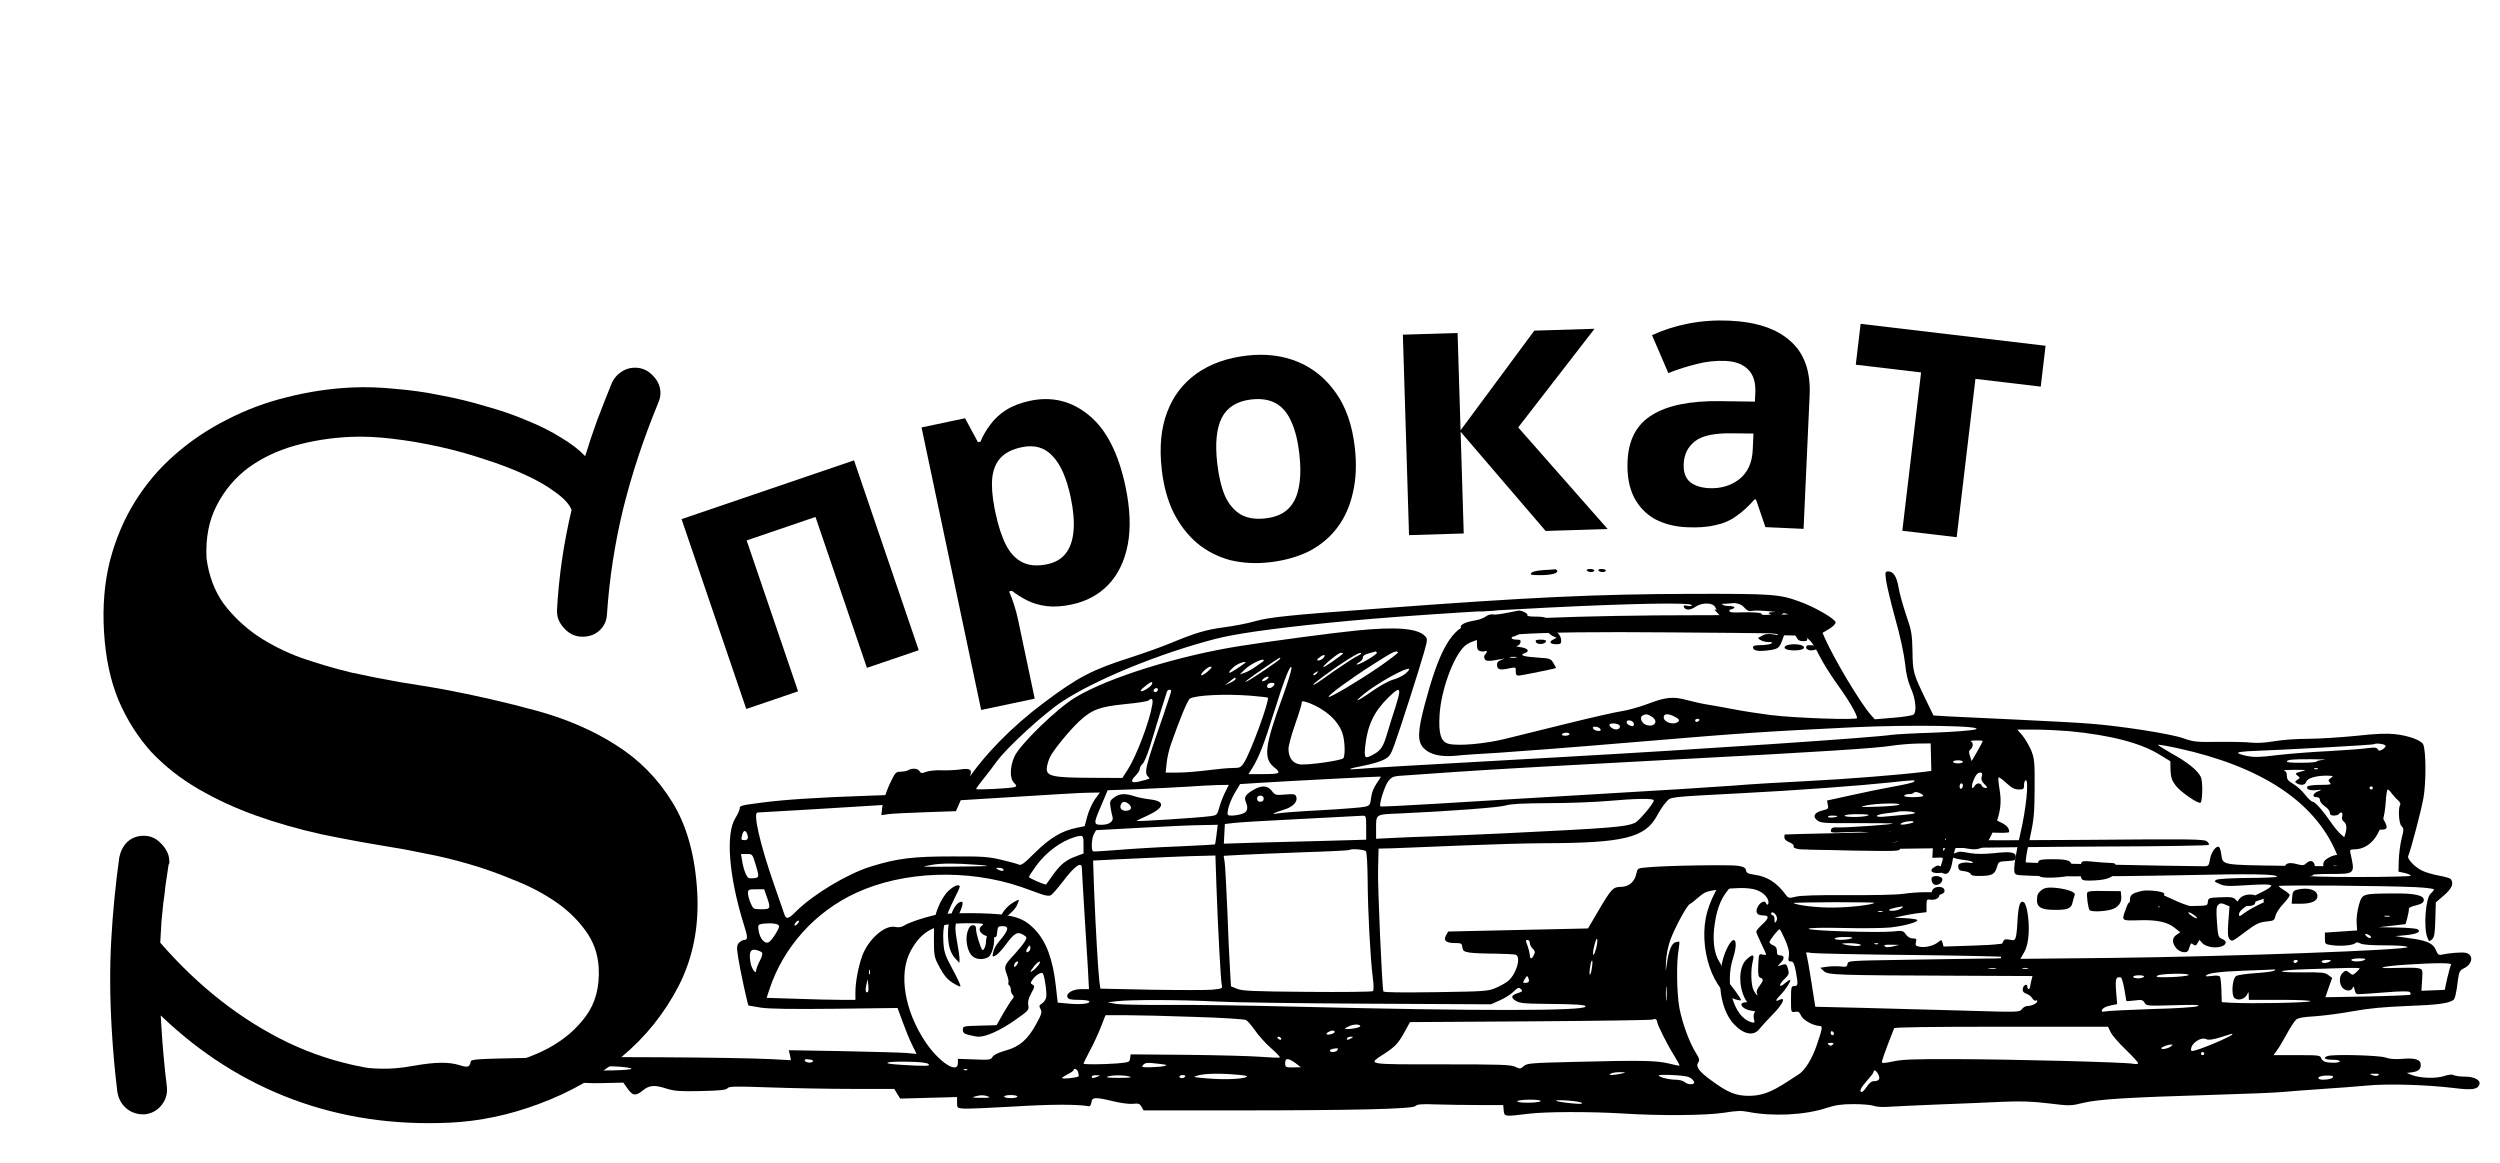 <svg width="245" height="114" viewBox="0 0 245 114" fill="none" xmlns="http://www.w3.org/2000/svg">
<g filter="url(#filter0_d_6_10)">
<path d="M83.695 41.114L90.036 59.72L84.959 61.45L79.918 46.661L73.171 48.961L78.212 63.749L73.135 65.48L66.793 46.875L83.695 41.114Z" fill="black"/>
</g>
<g filter="url(#filter1_d_6_10)">
<path d="M100.945 35.277C103.106 34.822 105.034 35.298 106.729 36.706C108.419 38.091 109.609 40.416 110.298 43.68C110.758 45.864 110.83 47.774 110.513 49.41C110.192 51.024 109.558 52.322 108.613 53.307C107.668 54.291 106.467 54.937 105.011 55.244C104.095 55.437 103.272 55.489 102.542 55.397C101.835 55.301 101.207 55.115 100.658 54.838C100.109 54.562 99.614 54.249 99.172 53.901L98.89 53.96C99.078 54.387 99.248 54.841 99.399 55.325C99.545 55.784 99.668 56.249 99.767 56.719L101.402 64.468L96.153 65.576L90.311 37.889L94.574 36.99L95.841 39.335L96.088 39.283C96.331 38.692 96.654 38.133 97.058 37.606C97.457 37.056 97.97 36.58 98.597 36.178C99.247 35.771 100.03 35.471 100.945 35.277ZM100.139 39.826C99.223 40.019 98.535 40.361 98.074 40.85C97.613 41.34 97.335 42 97.241 42.829C97.164 43.63 97.236 44.608 97.455 45.764L97.574 46.328C97.837 47.572 98.177 48.604 98.595 49.423C99.008 50.219 99.544 50.781 100.202 51.108C100.859 51.435 101.67 51.497 102.633 51.294C103.431 51.126 104.041 50.764 104.464 50.209C104.886 49.654 105.135 48.914 105.21 47.991C105.285 47.068 105.191 45.983 104.929 44.739C104.532 42.86 103.941 41.513 103.156 40.698C102.389 39.854 101.384 39.563 100.139 39.826Z" fill="black"/>
</g>
<g filter="url(#filter2_d_6_10)">
<path d="M132.774 39.866C132.958 41.487 132.895 42.956 132.585 44.271C132.299 45.584 131.789 46.728 131.054 47.706C130.341 48.656 129.425 49.424 128.308 50.01C127.188 50.571 125.889 50.936 124.411 51.104C123.051 51.258 121.763 51.186 120.546 50.89C119.35 50.566 118.286 50.023 117.354 49.259C116.419 48.471 115.642 47.472 115.021 46.263C114.425 45.05 114.035 43.633 113.851 42.011C113.605 39.841 113.78 37.974 114.375 36.409C114.968 34.82 115.935 33.551 117.277 32.602C118.618 31.652 120.267 31.067 122.222 30.845C124.059 30.637 125.725 30.847 127.221 31.474C128.717 32.101 129.956 33.12 130.937 34.531C131.915 35.917 132.528 37.696 132.774 39.866ZM119.288 41.395C119.434 42.683 119.688 43.753 120.051 44.605C120.434 45.431 120.95 46.037 121.597 46.423C122.242 46.784 123.041 46.911 123.995 46.803C124.949 46.695 125.688 46.394 126.212 45.9C126.757 45.379 127.111 44.674 127.276 43.786C127.463 42.871 127.483 41.77 127.337 40.482C127.191 39.195 126.926 38.138 126.542 37.312C126.183 36.483 125.68 35.888 125.036 35.526C124.391 35.164 123.591 35.038 122.637 35.146C121.23 35.305 120.26 35.91 119.727 36.961C119.216 37.985 119.069 39.463 119.288 41.395Z" fill="black"/>
</g>
<g filter="url(#filter3_d_6_10)">
<path d="M150.363 28.402L156.264 28.221L148.782 37.887L157.552 47.846L151.471 48.033L143.14 38.312L143.446 48.28L138.085 48.444L137.481 28.798L142.843 28.633L143.136 38.169L150.363 28.402Z" fill="black"/>
</g>
<g filter="url(#filter4_d_6_10)">
<path d="M169.495 27.426C172.132 27.546 174.12 28.212 175.458 29.426C176.822 30.617 177.45 32.388 177.344 34.737L176.75 47.828L173.01 47.658L172.088 44.95L171.944 44.943C171.361 45.613 170.759 46.163 170.139 46.591C169.543 47.02 168.857 47.314 168.081 47.471C167.328 47.653 166.4 47.719 165.298 47.669C164.147 47.617 163.114 47.353 162.198 46.88C161.308 46.383 160.619 45.667 160.133 44.732C159.648 43.773 159.438 42.586 159.502 41.172C159.596 39.086 160.397 37.584 161.904 36.668C163.412 35.727 165.631 35.275 168.561 35.312L171.982 35.359L172.021 34.496C172.068 33.465 171.826 32.697 171.297 32.193C170.791 31.689 170.059 31.416 169.1 31.372C168.141 31.329 167.199 31.43 166.275 31.677C165.352 31.899 164.426 32.193 163.496 32.56L161.898 28.848C162.978 28.344 164.161 27.965 165.446 27.711C166.754 27.458 168.104 27.363 169.495 27.426ZM169.751 38.465C168.023 38.435 166.81 38.692 166.112 39.237C165.415 39.782 165.045 40.522 165.003 41.457C164.966 42.272 165.179 42.87 165.642 43.252C166.106 43.609 166.722 43.805 167.489 43.84C168.64 43.892 169.626 43.601 170.448 42.965C171.271 42.306 171.71 41.353 171.767 40.106L171.84 38.488L169.751 38.465Z" fill="black"/>
</g>
<g filter="url(#filter5_d_6_10)">
<path d="M199.992 33.889L193.592 33.131L191.754 48.646L186.427 48.015L188.266 32.5L181.866 31.741L182.341 27.737L200.466 29.885L199.992 33.889Z" fill="black"/>
</g>
<g filter="url(#filter6_d_6_10)">
<path d="M184.831 52.858C184.896 53.339 185.301 55.04 185.738 56.635C186.224 58.335 186.597 60.126 186.694 60.999C186.791 62.007 186.969 62.76 187.261 63.437C187.731 64.475 187.86 65.724 187.536 66.025C187.439 66.115 186.532 66.266 185.544 66.341L183.73 66.492L183.341 66.055C182.337 64.927 179.777 60.653 178.854 58.576L178.611 58.019L179.243 57.643C179.599 57.432 179.89 57.147 179.89 56.996C179.89 56.68 177.866 55.491 176.391 54.965C174.399 54.227 173.686 54.182 165.797 54.197C156.369 54.227 150.149 54.513 135.262 55.627C126.19 56.289 124.408 56.484 122.951 56.891C122.238 57.101 120.877 57.357 119.937 57.478C118.172 57.718 117.232 57.989 114.64 59.058C113.814 59.404 112.065 60.021 110.769 60.442C107.011 61.646 105.65 62.353 102.297 64.867C99.122 67.244 96.4 70.028 94.602 72.752L94.019 73.625L91.881 73.73C90.698 73.775 87.782 73.896 85.368 73.971C80.071 74.151 76.864 74.362 74.596 74.663C72.555 74.934 72.49 74.949 72.49 75.25C72.49 75.385 72.296 75.792 72.069 76.168C71.097 77.703 71.421 81.871 72.895 86.597C73.3 87.861 73.3 88.116 72.911 88.116C72.798 88.116 72.587 88.237 72.425 88.387C72.199 88.643 72.182 88.809 72.344 89.862C72.506 90.945 73.268 94.452 73.349 94.542C73.381 94.557 73.932 94.647 74.596 94.753C75.439 94.873 77.69 94.903 81.886 94.858L87.96 94.783L88.463 96.152C88.738 96.905 89.143 97.913 89.386 98.394L89.823 99.282L88.819 99.192C88.252 99.147 85.433 99.072 82.55 99.011L77.301 98.921L77.415 99.403L77.512 99.899L75.536 99.794C71.859 99.613 58.689 99.538 52.403 99.659C46.345 99.779 46.167 99.794 46.118 100.08C46.021 100.592 45.827 100.637 45.017 100.381C43.964 100.05 42.587 100.08 40.481 100.456C39.25 100.682 38.261 100.757 37.257 100.727L35.799 100.682L35.751 101.464C35.686 102.427 35.751 102.443 37.532 101.901C38.666 101.555 38.942 101.525 41.679 101.57C43.785 101.6 44.676 101.66 44.855 101.811C45.065 101.961 46.248 101.991 50.265 101.976C53.084 101.961 55.675 101.916 55.999 101.856C56.404 101.795 56.712 101.841 56.891 101.976C57.085 102.142 57.636 102.172 59.126 102.142L61.086 102.096L61.491 102.668C61.993 103.391 62.285 103.436 62.981 102.879C63.645 102.337 64.115 102.292 65.363 102.698C66.108 102.924 66.626 102.969 68.683 102.924C70.595 102.879 71.146 102.819 71.291 102.653C71.437 102.458 71.988 102.443 75.341 102.563C77.463 102.638 81.108 102.713 83.425 102.713H87.636L87.928 103.195L88.22 103.661L91.006 103.586L93.792 103.511V104.053C93.792 104.579 93.808 104.594 94.44 104.64C94.796 104.67 96.983 104.579 99.3 104.444C102.864 104.218 105.585 104.203 106.719 104.414C106.832 104.429 106.93 104.263 106.962 104.023C107.027 103.511 107.318 103.496 109.133 103.932C109.894 104.113 110.704 104.218 111.06 104.173C111.563 104.113 111.692 104.158 111.87 104.459L112.065 104.82H120.602C132.654 104.82 138.388 104.685 138.696 104.399C138.89 104.218 139.279 104.173 140.737 104.233C141.742 104.263 143.621 104.294 144.933 104.294H147.314L147.363 104.82C147.411 105.437 147.46 105.437 149.76 105.151C151.412 104.941 155.786 104.926 158.994 105.121C162.768 105.362 167.207 105.317 168.972 105.046C170.139 104.85 170.689 104.835 171.273 104.956C173.702 105.437 176.845 105.287 179 104.579C179.874 104.294 180.474 104.203 181.656 104.203C182.482 104.203 183.373 104.278 183.616 104.369C183.892 104.474 184.507 104.519 185.188 104.459C185.787 104.414 188.006 104.324 190.096 104.233C192.186 104.158 194.956 104.038 196.252 103.977C198.05 103.902 199.103 103.932 200.739 104.128C202.845 104.384 202.909 104.384 204.157 104.083C205.631 103.722 208.628 103.541 216.743 103.3C219.773 103.21 222.915 103.09 223.709 103.014C224.519 102.939 226.301 102.804 227.678 102.713C229.055 102.623 230.999 102.473 232.003 102.382C234.044 102.187 237.819 102.307 240.459 102.623C242.241 102.849 242.776 102.774 242.97 102.307C243.148 101.871 242.516 101.51 241.577 101.51C241.139 101.51 240.653 101.449 240.491 101.374C240.297 101.269 239.973 101.299 239.487 101.464C238.677 101.72 237.138 101.66 236.344 101.344L235.858 101.148L236.344 101.088C236.976 101.013 237.235 100.802 237.235 100.366C237.235 99.839 236.717 99.659 235.47 99.764C234.725 99.824 234.206 99.794 233.753 99.629C233.088 99.418 228.634 99.297 228.099 99.493C227.597 99.674 227.84 99.854 228.569 99.854C228.974 99.854 229.298 99.914 229.298 100.005C229.298 100.17 228.455 100.2 227.889 100.065C227.71 100.02 227.516 99.854 227.467 99.689C227.386 99.418 227.208 99.403 225.086 99.403H222.802L223.11 98.981C223.288 98.756 223.725 98.033 224.082 97.371C224.438 96.709 224.859 96.062 225.021 95.927C225.232 95.746 225.783 95.656 226.868 95.596C227.71 95.535 229.395 95.325 230.594 95.099C232.197 94.813 233.623 94.677 235.939 94.587C238.807 94.482 239.892 94.347 240.41 94.015C240.589 93.91 240.718 93.383 240.896 91.909C240.994 91.231 241.075 91.081 241.48 90.885C242.322 90.479 242.435 89.561 241.658 89.38C241.301 89.29 240.022 89.395 239.26 89.561C239.001 89.621 238.888 89.531 238.726 89.125C238.467 88.447 237.835 88.162 236.069 87.936L234.725 87.74L235.745 87.65C236.847 87.544 237.333 87.304 236.911 87.063C236.782 86.988 235.875 86.912 234.887 86.897L233.105 86.867L234.433 86.717L235.745 86.566L235.923 85.919C236.02 85.558 236.085 85.182 236.069 85.077C236.037 84.971 236.328 84.821 236.749 84.731C237.284 84.595 237.495 84.475 237.527 84.249C237.608 83.737 236.652 83.527 234.433 83.557C231.469 83.587 231.501 83.572 231.161 84.731C231.015 85.257 230.918 86.025 230.95 86.446L230.999 87.183L229.427 87.289L227.84 87.394V87.966C227.84 88.538 227.84 88.538 228.65 88.643C229.525 88.748 230.691 88.628 230.853 88.402C230.902 88.327 231.096 88.342 231.29 88.447C231.517 88.583 232.359 88.643 233.704 88.643C234.951 88.643 235.826 88.703 235.939 88.809C236.247 89.094 218.639 89.742 206.878 89.877L198.001 89.967L198.374 89.305C198.633 88.839 198.762 88.297 198.811 87.439C198.876 86.19 198.633 84.58 198.325 84.415C197.969 84.204 197.791 84.731 197.71 86.326C197.645 87.56 197.564 88.011 197.386 88.116C196.802 88.463 195.83 88.598 193.239 88.673L190.469 88.763L190.371 88.402C190.274 88.071 190.258 88.071 189.966 88.312C189.545 88.673 188.654 88.899 188.12 88.778C187.731 88.703 187.682 88.643 187.763 88.327C187.844 88.011 187.812 87.966 187.455 87.966C187.196 87.966 186.953 87.815 186.775 87.575C186.516 87.198 186.467 87.183 185.463 87.289C183.989 87.424 177.12 87.213 177.25 87.018C177.315 86.928 178.562 86.897 180.684 86.943C182.515 86.988 184.556 86.958 185.22 86.897C186.597 86.747 188.087 86.341 187.877 86.145C187.812 86.085 187.277 86.01 186.694 85.98L185.641 85.934L186.451 85.754C186.905 85.663 187.601 85.528 188.039 85.483L188.8 85.393V84.746C188.8 84.129 188.816 84.114 189.254 84.174C189.788 84.234 190.258 83.843 189.966 83.572C189.756 83.376 187.909 83.391 186.451 83.602C185.868 83.692 183.47 83.737 181.073 83.722C178.157 83.707 176.489 83.752 176.003 83.873C175.322 84.038 175.258 84.023 175.031 83.722C174.124 82.488 173.216 81.901 171.921 81.721C171.321 81.63 171.143 81.555 171.111 81.299C171.078 81.044 170.9 80.953 170.333 80.848C169.604 80.728 163.335 80.818 161.472 80.998C160.5 81.074 160.484 81.089 160.371 81.585C160.209 82.398 159.642 82.91 158.864 82.91C158.07 82.925 157.924 83.075 156.596 85.332L155.624 86.988L148.772 87.138L141.92 87.289L141.709 87.665C141.434 88.177 141.709 88.417 142.568 88.417C143.199 88.417 143.264 88.447 143.313 88.824C143.361 89.185 143.459 89.26 144.009 89.35C144.366 89.411 145.467 89.456 146.472 89.456C147.46 89.471 148.383 89.516 148.529 89.561C149.096 89.757 148.626 91.427 147.8 92.134C147.589 92.315 147.039 92.616 146.601 92.811C145.824 93.143 145.581 93.158 140.705 93.233C137.384 93.278 135.602 93.263 135.57 93.158C135.44 92.721 135.003 82.94 135.051 81.194L135.1 79.162L136.477 79.132C137.238 79.102 140.267 78.982 143.199 78.862C146.148 78.741 149.792 78.636 151.299 78.636C159.075 78.621 161.213 78.109 162.379 75.957C162.638 75.461 163.043 74.859 163.286 74.603C163.756 74.076 163.351 74.121 170.738 73.73C175.808 73.474 182.142 73.008 185.123 72.692C187.601 72.421 187.779 72.421 187.569 72.616C187.488 72.692 186.613 72.902 185.641 73.068C184.653 73.249 182.774 73.625 181.446 73.926L179.048 74.452L179.129 74.874C179.21 75.235 179.162 75.295 178.643 75.415C177.817 75.611 177.59 76.002 178.092 76.394C178.449 76.665 178.724 76.68 181.948 76.665C183.859 76.665 185.447 76.68 185.495 76.71C185.576 76.8 180.976 77.116 180.133 77.086C179.631 77.056 179.486 77.116 179.437 77.342C179.372 77.612 179.469 77.628 180.927 77.552C182.563 77.477 183.292 77.537 183.292 77.748C183.292 77.823 182.272 77.883 181.008 77.883C178.983 77.883 178.627 77.929 177.93 78.215C177.201 78.531 176.796 78.982 177.039 79.193C177.088 79.253 179.178 79.313 181.672 79.358C186.143 79.433 186.208 79.418 186.208 79.117C186.208 78.922 186.062 78.786 185.771 78.696C185.333 78.591 185.333 78.591 185.965 78.47C186.322 78.41 187.261 78.35 188.039 78.35L189.464 78.335L189.416 79.193L189.367 80.065L189.902 80.05C190.501 80.02 190.485 79.99 190.226 80.773C190.064 81.269 190.08 81.39 190.274 81.51C190.89 81.871 191.181 81.48 191.392 80.111C191.473 79.599 191.602 79.147 191.667 79.087C191.732 79.012 192.169 79.042 192.623 79.132C194.194 79.433 194.664 79.102 195.442 77.161C196.057 75.626 196.187 74.663 195.944 73.279C195.847 72.707 195.814 72.225 195.863 72.18C195.895 72.135 196.252 72.391 196.624 72.737C197.143 73.218 197.45 73.369 197.839 73.369C198.309 73.369 198.357 73.324 198.357 72.917C198.357 72.662 198.438 72.466 198.536 72.466C198.843 72.466 198.552 75.325 198.017 77.582C197.758 78.696 197.499 80.065 197.434 80.607C197.353 81.48 197.386 81.615 197.645 81.721C198.131 81.916 206.02 81.931 214.022 81.766C220.777 81.615 223.142 81.661 223.142 81.916C223.142 81.977 221.879 82.037 220.324 82.037C218.752 82.052 217.375 82.127 217.213 82.217C216.954 82.353 216.986 82.398 217.505 82.624C218.007 82.849 218.331 82.865 220.032 82.759C221.101 82.684 222.138 82.654 222.332 82.699C222.672 82.774 222.672 82.789 222.381 83.015C222.219 83.15 221.474 83.542 220.728 83.873C219.384 84.46 219.352 84.46 219.109 84.174C218.882 83.933 218.671 83.888 217.634 83.933C216.468 83.978 216.42 83.993 216.371 84.369C216.322 84.776 216.387 84.761 214.719 84.791C214.492 84.806 213.666 84.49 212.872 84.114C211.835 83.617 211.236 83.421 210.685 83.406C209.956 83.376 209.94 83.391 209.891 83.858C209.843 84.324 209.794 84.354 209.211 84.354C208.612 84.354 208.579 84.384 208.336 85.061C207.899 86.25 207.883 86.235 209.486 86.19C211.301 86.115 212.402 86.341 213.115 86.928L213.666 87.364L213.309 87.605C212.84 87.906 212.84 88.402 213.277 88.929C213.649 89.365 214.362 89.456 214.476 89.094C214.719 88.372 214.719 88.372 214.945 88.568C215.14 88.703 215.221 88.673 215.367 88.417L215.545 88.101L215.82 88.417C215.982 88.613 216.371 88.763 216.76 88.824C217.877 88.959 218.59 88.357 217.748 88.011C217.391 87.861 217.359 87.725 217.262 86.371C217.181 85.182 217.197 84.851 217.391 84.67C217.586 84.49 217.699 84.49 218.056 84.64L218.493 84.821L218.38 86.281C218.299 87.424 218.315 87.815 218.493 88.026C218.72 88.312 218.785 88.267 220 87.349C221.101 86.521 221.393 86.386 222.089 86.311C222.834 86.235 222.899 86.205 222.996 85.754C223.045 85.498 223.401 84.956 223.774 84.565C224.146 84.174 224.422 83.782 224.389 83.692C224.357 83.602 224.098 83.391 223.823 83.226C223.547 83.06 223.32 82.879 223.304 82.834C223.304 82.714 233.898 82.804 236.717 82.94C237.705 82.985 238.531 83.09 238.531 83.165C238.531 83.226 238.386 83.421 238.207 83.572C237.705 83.993 237.495 86.928 237.883 87.876C238.045 88.297 238.078 88.297 238.337 88.056C238.564 87.861 238.629 87.469 238.661 86.115L238.71 84.43L239.519 83.737C240.297 83.06 240.491 82.579 240.184 82.157C240.119 82.067 239.6 81.916 239.017 81.811C238.45 81.706 237.705 81.495 237.381 81.329C236.668 80.998 235.891 80.186 236.004 79.9C236.28 79.223 237.268 75.476 237.495 74.212C237.77 72.707 237.754 69.592 237.478 68.96C237.3 68.553 236.069 68.102 234.741 67.951C233.898 67.861 232.894 67.891 230.853 68.117C229.33 68.267 227.208 68.403 226.155 68.403C225.086 68.403 223.612 68.508 222.851 68.644C221.96 68.794 221.182 68.839 220.648 68.779C220.194 68.719 218.752 68.689 217.424 68.704C215.221 68.734 214.962 68.704 213.941 68.343C212.71 67.906 207.785 67.139 204.756 66.913C203.687 66.823 200.48 66.657 197.629 66.522C194.777 66.386 191.781 66.251 190.954 66.206L189.48 66.115L188.735 64.581C187.488 61.992 187.455 61.872 187.423 59.825C187.391 58.125 187.326 57.779 186.807 56.289C186.5 55.371 186.16 54.167 186.062 53.595C185.884 52.512 185.56 52 185.042 52C184.75 52 184.734 52.075 184.831 52.858ZM170.949 55.551C171.256 55.883 171.418 55.928 171.823 55.852C172.342 55.762 175.015 56.033 175.225 56.199C175.29 56.244 171.499 56.289 166.802 56.289C154.814 56.289 145.062 56.695 143.734 57.237C142.082 57.914 140.948 60.051 139.636 65.002C138.923 67.665 138.89 68.674 139.522 69.321C140.122 69.953 141.223 70.209 142.713 70.058C143.345 69.983 145.192 69.863 146.844 69.772C148.497 69.667 154.62 69.2 160.452 68.704C171.013 67.816 172.666 67.711 181.591 67.274C187.277 67.003 194.729 67.124 193.579 67.485C193.206 67.59 191.489 67.726 189.448 67.801C187.536 67.861 185.706 67.966 185.398 68.012C183.713 68.282 166.283 69.456 152.757 70.209C137.951 71.036 134.047 71.262 133.156 71.352C131.86 71.473 132.071 71.337 133.642 71.036C134.355 70.901 135.229 70.645 135.586 70.465C136.169 70.163 136.282 70.013 136.671 68.93C137.271 67.274 139.101 61.541 139.555 59.931C139.911 58.666 139.911 58.606 139.636 58.32C138.907 57.568 136.801 57.402 132.913 57.794C130.775 58.004 124.408 58.847 121.493 59.314C115.499 60.262 108.663 62.383 105.423 64.325C103.609 65.393 99.883 69.02 99.397 70.179C98.96 71.202 98.943 72.3 99.381 72.722C99.64 72.993 99.656 73.053 99.446 73.128C99.089 73.263 95.655 73.429 95.655 73.324C95.655 73.263 95.979 72.827 96.352 72.361C96.74 71.879 97.356 71.082 97.712 70.585C98.7 69.231 102.313 65.92 104.079 64.761C107.383 62.594 113.539 60.066 119.079 58.621C120.99 58.125 124.295 57.643 129.997 57.056C140.932 55.913 165.797 54.709 165.797 55.311C165.797 55.401 165.619 55.431 165.376 55.371C165.052 55.296 164.971 55.326 165.02 55.476C165.149 55.822 165.635 55.822 166.137 55.476C166.785 55.025 167.855 55.04 168.081 55.491C168.227 55.807 168.34 55.837 169.134 55.792C170.106 55.732 170.301 55.386 169.361 55.386C169.037 55.386 168.794 55.296 168.745 55.175C168.681 55.01 168.843 54.98 169.62 55.055C170.382 55.13 170.657 55.22 170.949 55.551ZM173.362 58.065C173.913 58.08 174.302 58.155 174.237 58.215C174.156 58.29 173.816 58.35 173.459 58.35C173.119 58.335 172.698 58.381 172.536 58.426C172.228 58.501 172.228 58.516 172.52 58.712C172.682 58.832 173.054 58.922 173.314 58.922C173.702 58.922 173.751 58.967 173.573 59.073C173.443 59.148 172.99 59.223 172.568 59.223C172.018 59.223 171.791 59.283 171.791 59.434C171.791 59.75 172.244 59.855 173.168 59.75C174.237 59.614 174.35 59.539 174.626 58.832L174.836 58.26L175.824 58.275C177.104 58.275 177.444 58.561 178.303 60.262C178.643 60.954 179.437 62.203 180.052 63.061C181.089 64.475 181.996 66.01 181.996 66.371C181.996 66.582 175.873 66.371 173.492 66.07C172.423 65.935 170.851 65.694 170.009 65.529C169.167 65.363 168.033 65.167 167.498 65.077C166.964 65.002 166.024 64.791 165.392 64.626C163.983 64.234 163.27 64.295 161.423 65.002C160.662 65.288 159.544 65.604 158.929 65.694C158.313 65.784 155.883 66.341 153.502 66.928C151.137 67.515 148.399 68.192 147.411 68.433C145.467 68.9 142.908 69.125 141.985 68.9C141.207 68.704 140.964 67.921 141.077 66.07C141.223 63.633 142.422 60.352 143.523 59.329C144.803 58.155 149.29 57.854 163.61 57.974C168.421 58.004 172.811 58.05 173.362 58.065ZM134.938 59.961C135.035 60.111 133.091 61.24 132.962 61.119C132.913 61.089 133.043 60.984 133.221 60.879C133.415 60.788 133.561 60.593 133.561 60.442C133.561 60.262 133.755 60.126 134.177 60.021C134.501 59.931 134.792 59.855 134.808 59.84C134.824 59.84 134.873 59.885 134.938 59.961ZM137.011 59.916C137.06 59.976 136.218 60.608 135.148 61.36C133.043 62.79 130.337 64.4 130.208 64.295C130.094 64.174 132.346 62.519 134.501 61.15C136.509 59.87 136.801 59.72 137.011 59.916ZM131.617 60.036C131.617 60.081 131.18 60.412 130.645 60.788C130.111 61.164 129.673 61.435 129.673 61.375C129.673 61.195 131.163 59.976 131.39 59.976C131.52 59.976 131.617 60.006 131.617 60.036ZM133.399 60.051C133.399 60.081 133.172 60.231 132.913 60.352C132.638 60.487 131.682 61.119 130.759 61.751C129.009 63 128.701 63.196 128.701 63.091C128.701 62.97 130.872 61.39 132.022 60.668C133.059 60.021 133.399 59.87 133.399 60.051ZM129.673 60.502C129.56 60.623 129.349 60.728 129.203 60.728C129.009 60.713 129.025 60.653 129.333 60.412C129.754 60.081 129.997 60.141 129.673 60.502ZM125.461 60.547C125.461 60.668 122.837 62.444 122.222 62.76C121.719 63.016 122.335 62.534 123.841 61.496C125.542 60.337 125.461 60.382 125.461 60.547ZM123.744 60.849C123.647 60.909 123.323 61.134 123.015 61.36C122.708 61.586 122.238 61.842 121.979 61.932L121.493 62.097L121.979 61.616C122.448 61.15 123.679 60.517 123.825 60.668C123.874 60.713 123.841 60.788 123.744 60.849ZM121.979 60.999C121.574 61.315 120.618 61.932 120.521 61.932C120.31 61.932 120.731 61.45 121.185 61.164C121.638 60.894 122.286 60.743 121.979 60.999ZM125.721 64.219C123.939 69.11 123.777 70.329 124.878 71.202C125.607 71.789 125.478 71.864 123.647 71.864H122.351L122.756 71.217C123.372 70.224 123.906 68.839 124.797 65.965C125.802 62.73 126.482 60.969 126.563 61.435C126.595 61.631 126.207 62.88 125.721 64.219ZM118.366 61.797C118.075 62.052 117.783 62.218 117.734 62.173C117.589 62.037 118.35 61.33 118.642 61.33C118.82 61.33 118.723 61.48 118.366 61.797ZM137.708 62.037C137.465 62.233 136.93 62.504 136.509 62.609C136.088 62.73 135.165 63.241 134.468 63.738C132.929 64.821 132.508 64.942 133.788 63.918C135.764 62.383 139.279 60.683 137.708 62.037ZM129.025 62.007C128.912 62.143 128.782 62.203 128.717 62.158C128.669 62.113 128.734 62.007 128.863 61.932C129.203 61.721 129.252 61.751 129.025 62.007ZM124.101 62.624C123.922 62.73 123.744 62.79 123.696 62.745C123.647 62.7 123.744 62.564 123.906 62.444C124.084 62.338 124.263 62.278 124.311 62.323C124.36 62.368 124.263 62.504 124.101 62.624ZM121.088 62.534C121.088 62.609 120.845 62.79 120.569 62.91L120.035 63.151L120.521 62.775C121.071 62.338 121.088 62.323 121.088 62.534ZM112.891 63.046C112.777 63.316 112.113 63.738 111.822 63.738C111.708 63.723 111.87 63.527 112.178 63.286C112.777 62.79 113.02 62.715 112.891 63.046ZM124.797 63.226C124.7 63.347 124.506 63.437 124.392 63.437C124.068 63.437 124.117 63.016 124.457 62.94C124.862 62.865 125.024 62.985 124.797 63.226ZM113.474 63.557C113.474 63.753 113.28 63.888 113.118 63.798C112.956 63.708 113.101 63.437 113.328 63.437C113.409 63.437 113.474 63.497 113.474 63.557ZM114.77 63.738C114.77 63.813 114.446 64.806 114.057 65.95C112.21 71.262 112.097 71.729 112.534 72.135C112.729 72.316 112.777 72.3 111.66 72.586C110.866 72.782 110.72 72.571 111.271 72.029C111.498 71.804 111.692 71.503 111.692 71.367C111.692 71.232 111.822 70.991 111.984 70.841C112.13 70.705 112.453 69.938 112.696 69.155C113.15 67.605 114.252 64.084 114.365 63.768C114.446 63.557 114.77 63.527 114.77 63.738ZM137.125 63.873C137.125 64.039 136.947 64.701 136.736 65.348C136.525 65.995 136.185 67.064 135.991 67.726C135.586 69.125 135.359 69.516 134.646 69.908C133.755 70.419 133.674 70.344 133.788 69.155C134.015 67.079 134.63 65.769 136.039 64.37C136.914 63.527 137.125 63.422 137.125 63.873ZM122.513 64.174C123.437 64.249 124.214 64.34 124.246 64.37C124.457 64.566 122.546 69.802 121.898 70.766C121.606 71.217 121.493 71.262 120.812 71.262C120.375 71.262 119.273 71.367 118.334 71.488C117.394 71.608 116.098 71.713 115.434 71.713H114.235L114.333 70.766C114.381 70.254 114.576 69.426 114.754 68.93C115.629 66.416 116.406 64.566 116.617 64.46C117.265 64.114 120.018 63.994 122.513 64.174ZM112.923 65.062C112.648 66.748 111.368 70.088 110.526 71.413L109.991 72.24L106.913 72.225C103.155 72.21 102.507 72.075 102.588 71.247C102.621 70.961 102.75 70.51 102.88 70.239C103.171 69.577 104.775 67.605 105.796 66.657C107.027 65.529 107.756 65.258 110.267 65.002C111.433 64.897 112.47 64.731 112.567 64.641C112.891 64.34 113.02 64.505 112.923 65.062ZM129.576 65.544C130.516 66.13 131.228 66.943 131.536 67.786C131.795 68.478 131.86 70.013 131.649 70.299C131.487 70.54 128.021 71.021 127.34 70.901C126.66 70.781 126.271 70.224 126.271 69.381C126.271 69.08 126.563 68.012 126.919 66.988C127.276 65.98 127.567 65.032 127.567 64.897C127.567 64.671 127.632 64.671 128.215 64.867C128.572 64.987 129.187 65.288 129.576 65.544ZM161.877 66.236C162.59 66.687 162.136 67.319 161.31 67.033C160.873 66.883 160.662 66.311 160.954 66.13C161.278 65.95 161.472 65.965 161.877 66.236ZM164.177 66.266C164.55 66.477 164.615 66.582 164.469 66.717C164.048 67.109 163.043 66.793 163.043 66.296C163.043 65.905 163.513 65.905 164.177 66.266ZM166.526 66.597C166.478 66.672 166.364 66.748 166.267 66.748C166.186 66.748 166.121 66.672 166.121 66.597C166.121 66.507 166.235 66.447 166.38 66.447C166.51 66.447 166.575 66.507 166.526 66.597ZM160.079 66.823C160.192 67.124 160.079 67.229 159.755 67.109C159.35 66.973 159.269 66.597 159.658 66.597C159.836 66.597 160.014 66.702 160.079 66.823ZM158.734 67.124C158.783 67.259 158.718 67.395 158.556 67.455C158.281 67.56 157.827 67.35 157.73 67.079C157.633 66.808 158.621 66.853 158.734 67.124ZM156.855 67.47C156.904 67.605 156.807 67.665 156.548 67.62C156.353 67.605 156.159 67.485 156.11 67.38C156.062 67.244 156.159 67.184 156.418 67.229C156.612 67.244 156.807 67.365 156.855 67.47ZM202.747 67.65C206.765 68.027 209.81 68.809 211.657 69.968L212.694 70.6L212.71 71.473C212.742 72.18 212.84 72.481 213.212 72.978C213.682 73.61 215.464 74.829 215.658 74.663C215.853 74.467 215.885 72.616 215.691 72.165C215.415 71.533 214.378 70.69 212.807 69.832C212.078 69.411 211.479 69.035 211.479 68.99C211.479 68.945 212.37 69.095 213.471 69.336C221.571 71.112 226.771 74.528 228.909 79.463C229.217 80.171 229.46 80.788 229.46 80.833C229.46 80.893 226.933 80.908 223.855 80.848C217.602 80.758 217.845 80.803 217.683 79.704C217.634 79.358 217.537 79.042 217.456 78.997C217.181 78.847 216.679 79.539 216.582 80.201C216.468 80.848 216.436 80.893 215.95 80.893C212.791 80.878 198.617 80.577 198.536 80.517C198.471 80.487 198.617 79.478 198.892 78.305C199.313 76.394 199.378 75.837 199.394 73.294C199.41 70.675 199.378 70.359 199.054 69.531C198.843 69.05 198.455 68.388 198.195 68.072L197.693 67.5H199.378C200.318 67.5 201.824 67.575 202.747 67.65ZM153.81 67.951C153.81 68.027 153.615 68.102 153.389 68.102C153.162 68.102 153.016 68.042 153.081 67.951C153.13 67.861 153.324 67.801 153.502 67.801C153.664 67.801 153.81 67.861 153.81 67.951ZM194.308 68.629C194.308 68.674 194.065 69.125 193.773 69.637L193.222 70.585L193.06 70.103C192.931 69.727 192.947 69.562 193.109 69.441C193.384 69.231 193.401 68.749 193.141 68.659C193.028 68.614 193.239 68.568 193.627 68.568C194 68.553 194.308 68.583 194.308 68.629ZM189.237 70.194L189.27 71.548L188.589 71.638C186.143 71.939 181.024 72.346 177.185 72.541C174.707 72.662 171.402 72.857 169.847 72.993C168.292 73.113 162.314 73.489 156.564 73.82C150.813 74.151 143.685 74.588 140.721 74.768C137.74 74.949 135.294 75.069 135.278 75.024C135.132 74.799 135.715 72.963 136.056 72.556C136.444 72.075 136.493 72.06 138.048 71.969C138.923 71.909 141.061 71.759 142.794 71.638C146.52 71.382 153.551 70.991 165.473 70.359C177.833 69.712 184.005 69.321 185.398 69.08C186.062 68.975 187.196 68.884 187.909 68.869L189.205 68.854L189.237 70.194ZM233.785 69.08C233.817 69.17 233.672 69.321 233.493 69.441C233.186 69.607 233.121 69.607 233.007 69.411C232.894 69.246 232.7 69.231 232.019 69.321C231.55 69.396 229.849 69.516 228.245 69.607C226.641 69.682 224.373 69.863 223.191 69.998C221.393 70.224 220.907 70.224 220.145 70.073C219.659 69.968 219.287 69.832 219.319 69.772C219.368 69.712 219.789 69.652 220.259 69.622C224.13 69.471 232.602 69.005 232.667 68.93C232.829 68.794 233.72 68.915 233.785 69.08ZM227.727 70.465C227.338 70.495 227.03 70.57 227.03 70.63C227.03 70.69 226.366 70.75 225.572 70.75C224.762 70.766 224.114 70.72 224.114 70.645C224.114 70.45 224.616 70.389 226.544 70.404C227.565 70.404 228.099 70.434 227.727 70.465ZM192.364 70.66C192.364 70.735 192.153 70.811 191.878 70.811C191.619 70.811 191.392 70.735 191.392 70.66C191.392 70.57 191.619 70.51 191.878 70.51C192.153 70.51 192.364 70.57 192.364 70.66ZM227.143 71.352C227.095 71.397 226.949 71.413 226.836 71.367C226.706 71.322 226.755 71.277 226.933 71.277C227.111 71.262 227.208 71.307 227.143 71.352ZM225.507 71.608C224.924 71.774 224.892 71.804 225.151 72.014C225.426 72.21 225.426 72.24 225.135 72.421C224.892 72.601 224.875 72.647 225.086 72.767C225.491 73.008 225.928 72.932 226.009 72.616C226.107 72.27 226.949 72.014 228.002 72.014C228.666 72.029 228.698 72.045 228.423 72.24C228.164 72.421 228.148 72.496 228.326 72.692C228.504 72.887 228.391 72.917 227.386 72.917C226.722 72.917 226.188 72.993 226.123 73.083C225.961 73.339 226.366 73.504 227.014 73.429C227.597 73.369 227.597 73.369 227.16 73.549C226.641 73.76 226.56 74.121 227.03 74.121C227.241 74.121 227.354 74.227 227.354 74.407C227.354 74.573 227.581 74.844 227.84 75.024C228.115 75.205 228.326 75.476 228.326 75.641C228.326 75.837 228.439 75.927 228.715 75.927C228.941 75.927 229.168 75.852 229.217 75.777C229.411 75.491 229.622 75.626 229.541 75.972C229.476 76.198 229.525 76.394 229.687 76.514C229.962 76.725 230.011 77.116 229.849 77.703L229.735 78.049L229.363 77.718C229.136 77.522 228.731 77.026 228.455 76.619C227.71 75.521 226.884 74.573 226.641 74.573C226.528 74.573 226.204 74.272 225.912 73.896C225.621 73.504 225.086 73.038 224.746 72.827C224.244 72.541 224.114 72.376 224.114 72.029C224.114 71.729 224.017 71.563 223.839 71.518C223.677 71.473 224.13 71.443 224.843 71.443C226.09 71.443 226.107 71.443 225.507 71.608ZM194.211 72.105C194.13 72.376 194.211 72.586 194.486 72.857C194.794 73.158 194.81 73.218 194.567 73.218C194.421 73.218 194.259 73.113 194.211 72.993C194.081 72.692 193.708 72.707 193.514 73.023C193.271 73.444 193.158 73.158 193.352 72.601C193.595 71.969 193.789 71.713 194.081 71.713C194.243 71.713 194.292 71.819 194.211 72.105ZM134.905 72.782C134.63 73.173 134.42 73.7 134.371 74.166C134.29 74.859 134.241 74.934 133.804 75.054C133.545 75.129 131.601 75.28 129.495 75.4C127.389 75.506 125.461 75.656 125.202 75.716C124.441 75.882 124.846 75.641 125.802 75.355C126.725 75.084 127.227 74.543 127.017 74.046C126.936 73.82 126.774 73.79 125.947 73.865C125.024 73.941 124.959 73.926 124.635 73.504C124.23 72.978 123.679 72.933 122.87 73.384C122.092 73.835 121.898 74.106 122.076 74.543C122.367 75.235 122.254 75.581 121.719 75.762C121.428 75.852 120.99 75.927 120.731 75.927C120.261 75.927 120.245 75.912 120.359 75.28C120.423 74.934 120.699 74.242 120.99 73.745L121.525 72.842L123.372 72.722C126.514 72.526 135.262 72.075 135.31 72.105C135.343 72.12 135.165 72.421 134.905 72.782ZM192.364 72.978C192.364 73.098 192.299 73.249 192.202 73.294C192.121 73.339 192.04 73.249 192.04 73.083C192.04 72.902 192.121 72.767 192.202 72.767C192.299 72.767 192.364 72.857 192.364 72.978ZM120.035 73.7C119.824 74.136 119.565 74.814 119.468 75.205C119.29 75.867 119.241 75.897 118.609 75.987C117.265 76.153 111.368 76.529 111.368 76.454C111.368 76.439 111.838 76.198 112.421 75.942C114.122 75.16 114.252 74.528 112.745 74.347C112.227 74.287 111.53 74.151 111.174 74.031C110.267 73.73 109.7 73.76 109.181 74.151C108.792 74.437 108.744 74.543 108.825 75.084C108.873 75.43 108.971 75.837 109.019 76.017C109.181 76.484 108.711 76.83 107.95 76.83C107.156 76.83 107.14 76.725 107.95 74.874L108.549 73.444L111.465 73.339C113.053 73.279 115.24 73.158 116.309 73.098C117.378 73.023 118.739 72.948 119.338 72.933L120.423 72.917L120.035 73.7ZM232.538 73.218C232.538 73.294 232.473 73.369 232.376 73.369C232.295 73.369 232.214 73.294 232.214 73.218C232.214 73.128 232.295 73.068 232.376 73.068C232.473 73.068 232.538 73.128 232.538 73.218ZM234.384 73.745C234.53 73.941 234.789 74.242 234.984 74.407C235.178 74.573 235.275 74.768 235.227 74.844C235 75.19 235.081 76.695 235.34 76.95C235.583 77.191 235.583 77.312 235.356 78.184C235.227 78.726 235.097 79.674 235.081 80.291L235.049 81.42L235.664 81.555C235.988 81.63 236.263 81.751 236.263 81.826C236.263 81.886 233.915 81.947 231.047 81.947C227.613 81.947 225.896 81.886 226.058 81.796C226.188 81.721 227.224 81.645 228.358 81.645C230.837 81.645 230.804 81.676 230.335 79.569C230.27 79.298 230.335 79.238 230.675 79.238C232.44 79.238 233.607 77.522 233.801 74.603C233.834 73.926 233.931 73.369 233.996 73.369C234.06 73.369 234.239 73.534 234.384 73.745ZM188.476 74.001C188.476 74.061 188.039 74.121 187.488 74.121C186.889 74.121 186.548 74.061 186.613 73.971C186.662 73.88 186.888 73.82 187.099 73.82C187.31 73.82 187.52 73.76 187.585 73.67C187.698 73.504 188.476 73.79 188.476 74.001ZM107.302 74.332C107.043 74.708 106.703 75.446 106.557 75.987L106.298 76.965L105.488 77.131C104.062 77.417 102.864 78.139 101.438 79.554C100.369 80.622 100.061 80.848 99.834 80.728C99.689 80.652 98.911 80.442 98.133 80.261C96.886 79.96 96.287 79.915 93.306 79.93C89.499 79.93 87.944 80.111 85.336 80.923C83.052 81.63 79.715 83.632 78.014 85.317C77.269 86.085 77.026 86.13 76.848 85.543C76.783 85.347 76.313 83.993 75.811 82.548C74.483 78.726 73.77 75.626 74.24 75.626C74.531 75.626 82.777 75.129 91.686 74.573C105.488 73.715 105.504 73.715 106.703 73.685L107.788 73.67L107.302 74.332ZM123.841 74.272C123.841 74.467 123.728 74.573 123.517 74.573C123.307 74.573 123.194 74.467 123.194 74.272C123.194 74.076 123.307 73.971 123.517 73.971C123.728 73.971 123.841 74.076 123.841 74.272ZM162.071 74.437C162.071 74.738 160.597 76.484 160.209 76.649C159.301 77.041 157.827 77.161 147.573 77.658C145.079 77.778 141.871 77.913 140.446 77.959C139.02 78.004 137.173 78.079 136.363 78.124L134.857 78.199V77.327C134.857 75.731 134.727 75.822 137.254 75.716C142.163 75.491 146.958 75.129 147.573 74.934C148.043 74.783 149.193 74.723 151.785 74.708C153.745 74.708 156.337 74.603 157.536 74.498C160.419 74.242 162.071 74.227 162.071 74.437ZM110.639 74.814C110.963 75.115 110.882 75.385 110.461 75.446C109.975 75.506 109.7 75.25 109.829 74.889C109.959 74.513 110.267 74.482 110.639 74.814ZM186.127 74.859C186.03 74.934 185.09 75.024 184.021 75.054C182.239 75.115 182.142 75.099 182.887 74.934C183.843 74.723 186.354 74.663 186.127 74.859ZM187.585 75.611C187.812 75.701 187.569 75.762 186.775 75.837C186.16 75.897 185.252 75.972 184.799 76.017C184.248 76.078 183.94 76.062 183.94 75.957C183.94 75.867 184.361 75.762 184.88 75.701C185.382 75.641 185.884 75.581 185.965 75.551C186.257 75.461 187.261 75.491 187.585 75.611ZM183.049 75.927C182.58 76.108 180.652 76.108 180.781 75.927C180.83 75.837 181.446 75.777 182.126 75.792C182.968 75.792 183.276 75.837 183.049 75.927ZM133.885 77.116V78.29L130.208 78.395C128.167 78.44 125.04 78.531 123.226 78.576L119.937 78.681L119.986 77.718L120.035 76.755L120.926 76.649C121.412 76.589 124.376 76.409 127.486 76.258C130.613 76.093 133.318 75.957 133.529 75.942C133.869 75.927 133.885 75.972 133.885 77.116ZM180.052 75.987C180.052 76.108 179.226 76.183 179.145 76.062C179.097 75.987 179.291 75.927 179.55 75.927C179.826 75.927 180.052 75.957 180.052 75.987ZM187.472 76.604C187.423 76.649 187.099 76.725 186.759 76.785C186.322 76.845 186.176 76.815 186.289 76.71C186.386 76.619 186.678 76.529 186.937 76.499C187.455 76.439 187.617 76.484 187.472 76.604ZM119.225 77.763C119.16 78.29 119.095 78.726 119.063 78.756C119.047 78.771 117.394 78.862 115.402 78.952C113.409 79.027 110.753 79.193 109.505 79.298C108.258 79.403 107.189 79.463 107.124 79.433C106.913 79.328 106.978 78.139 107.205 77.733L107.416 77.357L111.854 77.116C114.3 76.981 116.989 76.86 117.815 76.86L119.338 76.83L119.225 77.763ZM73.203 77.673C73.381 78.109 73.3 78.335 72.976 78.335C72.62 78.335 72.604 78.29 72.749 77.763C72.863 77.372 73.057 77.327 73.203 77.673ZM185.803 77.567C185.706 77.733 185.074 77.718 185.074 77.552C185.074 77.492 185.269 77.432 185.495 77.432C185.722 77.432 185.868 77.492 185.803 77.567ZM106.184 78.771V79.644L105.455 79.915C104.484 80.261 103.917 80.713 103.171 81.766C102.847 82.232 102.556 82.639 102.523 82.669C102.459 82.759 100.839 82.067 100.839 81.947C100.839 81.886 101.13 81.42 101.503 80.908C102.491 79.524 103.981 78.425 105.374 78.019C106.152 77.808 106.184 77.838 106.184 78.771ZM190.598 79.193C190.436 79.448 190.436 79.448 190.42 79.162C190.42 78.997 190.485 78.696 190.55 78.485L190.663 78.109L190.712 78.515C190.744 78.741 190.695 79.042 190.598 79.193ZM183.179 78.485C184.07 78.485 184.766 78.515 184.718 78.561C184.685 78.606 183.843 78.666 182.839 78.696C181.429 78.741 180.976 78.711 180.749 78.531C180.49 78.335 180.506 78.32 181.008 78.395C181.3 78.44 182.288 78.485 183.179 78.485ZM179.21 78.591C179.048 78.621 178.789 78.621 178.643 78.591C178.481 78.546 178.611 78.515 178.919 78.515C179.226 78.515 179.356 78.546 179.21 78.591ZM133.853 79.418C133.95 79.539 134.015 80.743 134.031 82.323C134.047 85.272 134.29 89.892 134.533 91.803C134.63 92.48 134.63 93.052 134.549 93.127C134.468 93.203 131.601 93.233 128.118 93.203C122.724 93.158 121.736 93.112 121.233 92.902L120.634 92.661L120.537 90.945C120.472 90.013 120.359 87.409 120.278 85.182C120.18 82.94 120.067 80.833 120.018 80.502L119.921 79.87L121.525 79.779C122.4 79.734 125.154 79.614 127.648 79.524C130.127 79.448 132.2 79.343 132.249 79.298C132.411 79.147 133.691 79.253 133.853 79.418ZM73.997 80.547C74.434 81.962 74.434 82.022 73.819 82.067C73.349 82.112 73.268 82.052 73.073 81.615C72.944 81.345 72.798 80.803 72.733 80.397L72.62 79.689H73.171C73.721 79.689 73.738 79.719 73.997 80.547ZM119.209 82.804C119.354 86.912 119.63 92.029 119.727 92.496C119.824 92.872 119.792 92.887 118.787 92.992C118.237 93.037 115.531 93.037 112.81 92.992L107.837 92.887L107.74 92.195C107.626 91.322 107.367 86.928 107.221 83.211L107.124 80.336L109.44 80.216C112.891 80.05 116.633 79.885 117.945 79.87L119.111 79.84L119.209 82.804ZM95.655 80.743C96.497 80.788 96.935 80.863 96.627 80.878C95.525 80.923 90.504 80.968 90.552 80.923C90.585 80.893 90.957 80.818 91.395 80.743C92.367 80.592 93.662 80.592 95.655 80.743ZM106.022 81.074C106.022 81.269 106.136 83.045 106.249 85.031C106.379 87.018 106.541 89.606 106.606 90.78L106.719 92.932H105.974C105.131 92.932 104.451 93.338 104.613 93.73C104.694 93.925 104.937 93.985 105.682 93.985C106.217 93.985 106.687 94.046 106.735 94.121C106.897 94.347 106.006 94.467 104.807 94.362L103.657 94.256L103.463 92.556C103.171 89.952 102.507 88.222 101.389 87.063C100.58 86.235 99.964 85.934 98.652 85.694C97.162 85.423 92.788 85.423 91.605 85.678C90.423 85.949 89.094 86.401 88.608 86.702C88.349 86.867 88.058 86.912 87.717 86.837C86.713 86.627 85.126 88.026 84.51 89.636C84.121 90.72 83.83 92.21 83.83 93.263V93.985H82.404C81.61 93.985 79.65 93.94 78.046 93.88L75.131 93.79L75.406 92.947C76.767 88.824 79.877 85.347 83.911 83.496C88.527 81.36 94.829 81.134 100.045 82.91C100.612 83.105 101.454 83.406 101.892 83.572C102.442 83.782 102.799 83.828 102.977 83.737C103.123 83.662 103.641 83.06 104.143 82.413C105.31 80.863 106.022 80.366 106.022 81.074ZM98.328 81.194C98.457 81.39 98.085 81.39 97.761 81.194C97.567 81.074 97.583 81.044 97.874 81.044C98.069 81.044 98.279 81.104 98.328 81.194ZM171.84 83.135C172.585 83.301 173.184 83.782 173.297 84.294C173.362 84.655 173.168 84.806 173.054 84.475C172.957 84.204 172.455 84.445 172.261 84.866C171.985 85.393 172.18 85.709 172.763 85.709C173.411 85.709 173.378 85.98 172.682 86.612C172.374 86.897 172.115 87.198 172.115 87.304C172.115 87.394 172.342 87.921 172.601 88.463C172.876 89.019 173.087 89.501 173.087 89.546C173.087 89.591 172.925 89.591 172.714 89.546C172.374 89.456 172.358 89.501 172.309 90.599C172.277 91.502 172.309 91.743 172.52 91.818C172.844 91.939 172.828 92.104 172.423 92.631C172.228 92.872 172.115 93.173 172.163 93.293C172.342 93.699 172.131 93.564 171.872 93.082C171.597 92.601 171.548 91.096 171.775 90.178C171.953 89.501 171.775 89.456 171.143 90.043C170.122 91.006 170.479 93.925 171.71 94.677C172.034 94.873 172.083 94.978 171.953 95.204C171.856 95.355 171.823 95.656 171.888 95.881C171.985 96.243 171.969 96.273 171.613 96.167C169.912 95.686 169.005 92.48 169.831 89.922C170.365 88.312 170.041 87.484 169.361 88.718C168.081 91.051 168.389 94.843 169.993 96.438C170.949 97.416 171.904 97.552 172.455 96.799C172.666 96.543 173.249 95.897 173.767 95.37C174.707 94.422 175.063 93.654 174.383 93.985C173.929 94.211 173.978 94.03 174.545 93.444C175.063 92.887 175.598 92.029 175.403 92.029C175.339 92.029 175.128 92.18 174.917 92.36C174.334 92.872 174.269 92.526 174.853 91.969C175.322 91.517 175.355 91.412 175.225 90.96C175.079 90.434 175.031 90.419 174.464 90.614C174.172 90.72 174.172 90.69 174.529 90.329C174.917 89.922 174.869 89.621 174.415 89.621C174.205 89.621 174.124 89.501 174.14 89.2C174.14 88.914 174.026 88.748 173.783 88.643C173.573 88.568 173.411 88.417 173.411 88.327C173.411 88.147 174.253 87.078 174.399 87.063C174.448 87.063 174.691 87.529 174.95 88.116C175.274 88.869 175.371 89.305 175.306 89.697C175.225 90.133 175.258 90.223 175.517 90.223C175.743 90.223 175.841 90.419 175.986 91.171C176.229 92.496 176.213 92.631 175.841 92.631C175.549 92.631 175.517 92.736 175.517 93.925C175.517 95.219 175.517 95.219 175.905 95.159C176.229 95.099 176.343 95.174 176.505 95.535C176.699 95.972 177.704 96.528 178.319 96.543C178.643 96.543 178.611 96.754 178.011 98.515C177.574 99.779 176.877 100.893 176.294 101.269C176.1 101.404 175.565 101.75 175.112 102.036C173.557 103.044 172.633 103.391 171.386 103.391C170.106 103.391 169.329 103.075 167.693 101.871C166.51 101.013 166.154 100.531 166.413 100.14C166.591 99.899 166.542 99.734 166.202 99.192C165.57 98.199 164.858 96.243 164.582 94.783C164.323 93.398 164.275 90.329 164.501 89.094C164.566 88.673 164.598 88.312 164.582 88.297C164.55 88.267 164.372 88.282 164.194 88.342C163.821 88.447 163.529 89.17 163.351 90.449C163.222 91.352 163.222 91.352 163.27 90.223C163.303 89.546 163.481 88.703 163.691 88.116C164.194 86.792 165.295 84.761 165.603 84.595C165.749 84.52 166.154 84.204 166.51 83.888C167.109 83.391 167.304 83.316 168.47 83.18C170.203 82.985 171.094 82.985 171.84 83.135ZM75.147 83.888C75.552 85.046 75.519 85.107 74.612 85.107C73.835 85.107 73.819 85.092 73.559 84.505C73.414 84.174 73.3 83.722 73.3 83.527C73.3 83.18 73.365 83.15 74.094 83.15H74.888L75.147 83.888ZM222.98 83.828C222.98 83.873 222.413 84.174 221.717 84.49C221.004 84.821 220.21 85.272 219.935 85.483C219.514 85.814 219.416 85.844 219.416 85.633C219.416 85.167 220.388 84.52 221.652 84.144C223.11 83.707 222.98 83.737 222.98 83.828ZM211.608 84.791C211.657 84.941 211.576 84.956 211.301 84.881C210.863 84.746 210.653 84.505 210.782 84.309C210.879 84.159 211.511 84.52 211.608 84.791ZM183.697 84.475C183.47 84.685 181.203 84.941 179.566 84.941C178.011 84.956 176.003 84.7 175.76 84.49C175.727 84.46 177.525 84.43 179.745 84.415C181.964 84.415 183.746 84.445 183.697 84.475ZM186.305 85.031C186.127 85.152 185.771 85.257 185.495 85.257C184.912 85.257 185.026 85.107 185.755 84.956C186.548 84.776 186.646 84.791 186.305 85.031ZM184.475 85.362C184.361 85.393 184.167 85.393 184.07 85.362C183.956 85.317 184.037 85.287 184.264 85.287C184.491 85.287 184.572 85.317 184.475 85.362ZM174.059 85.709C174.172 85.919 174.188 86.1 174.075 86.281C173.929 86.491 173.913 86.476 173.897 86.115C173.897 85.889 173.832 85.709 173.735 85.709C173.654 85.709 173.573 85.633 173.573 85.558C173.573 85.302 173.881 85.393 174.059 85.709ZM215.059 85.709C215.561 86.085 215.253 86.1 214.719 85.709C214.492 85.543 214.395 85.408 214.492 85.408C214.605 85.408 214.848 85.543 215.059 85.709ZM234.206 85.814C234.093 85.844 233.866 85.844 233.72 85.814C233.558 85.769 233.655 85.739 233.915 85.739C234.19 85.739 234.303 85.769 234.206 85.814ZM78.16 86.536C78.046 86.672 77.917 86.732 77.868 86.687C77.82 86.657 77.885 86.521 77.998 86.386C78.111 86.25 78.241 86.19 78.29 86.235C78.338 86.265 78.273 86.401 78.16 86.536ZM76.216 86.612C76.427 86.732 76.394 86.852 76.038 87.469C75.811 87.861 75.503 88.237 75.358 88.327C74.969 88.553 74.499 88.041 74.353 87.259C74.272 86.732 74.288 86.627 74.547 86.566C75.082 86.446 75.973 86.461 76.216 86.612ZM96.271 86.672C95.655 87.093 96.173 87.74 97.194 87.846C97.647 87.891 97.68 87.861 97.728 87.319C97.777 86.807 97.826 86.762 98.263 86.762C98.943 86.762 98.846 87.168 97.907 88.267C97.647 88.553 97.388 89.019 97.34 89.305C97.226 89.787 97.243 89.802 97.567 89.636C97.761 89.546 98.214 89.064 98.571 88.568C99.381 87.454 99.721 87.259 100.272 87.605C100.644 87.831 100.661 87.876 100.45 88.237C100.32 88.463 99.883 89.004 99.478 89.456C98.409 90.599 98.376 90.69 98.652 91.442C98.798 91.803 98.862 92.18 98.83 92.285C98.781 92.39 98.814 92.51 98.895 92.556C98.992 92.616 99.057 92.796 99.057 92.992C99.057 93.173 99.138 93.398 99.251 93.504C99.381 93.624 99.381 93.73 99.203 93.925C99.073 94.061 98.684 94.693 98.312 95.325L97.664 96.468L96.011 96.513C94.391 96.559 94.359 96.559 94.359 96.92C94.359 97.206 94.472 97.311 94.975 97.431C95.299 97.522 95.736 97.597 95.93 97.597C96.659 97.597 98.052 96.965 99.429 96.002C100.806 95.039 100.855 94.978 100.774 94.527C100.709 94.181 100.79 93.835 101.065 93.338C101.406 92.706 101.422 92.616 101.195 92.496C100.968 92.375 100.968 92.33 101.211 91.969C101.519 91.547 102.07 91.216 102.199 91.397C102.378 91.668 102.621 93.398 102.523 93.76C102.475 93.97 102.28 94.241 102.102 94.347C101.827 94.527 101.811 94.602 101.973 94.888C102.135 95.174 102.086 95.385 101.568 96.318C100.725 97.883 99.915 98.575 98.555 98.951C97.826 99.162 97.388 99.373 97.259 99.583C97.097 99.869 96.967 99.884 95.477 99.824L93.873 99.764V100.185C93.873 101.284 92.059 100.125 90.73 98.169C88.641 95.084 88.025 91.412 89.256 89.17C90.374 87.138 91.702 86.491 94.764 86.476C96.287 86.476 96.497 86.506 96.271 86.672ZM232.214 87.665C232.343 87.74 232.392 87.846 232.327 87.906C232.262 87.966 232.084 87.906 231.938 87.77C231.647 87.499 231.809 87.424 232.214 87.665ZM156.402 89.019C156.126 89.967 155.997 89.606 156.256 88.613C156.386 88.086 156.499 87.876 156.531 88.071C156.564 88.252 156.499 88.673 156.402 89.019ZM181.429 87.966C180.96 88.147 179.68 88.147 179.809 87.966C179.858 87.876 180.328 87.815 180.83 87.831C181.494 87.831 181.656 87.876 181.429 87.966ZM149.922 88.417C149.922 88.583 150.052 88.839 150.214 88.974C150.424 89.185 150.457 89.32 150.327 89.576C150.246 89.772 150.116 89.922 150.052 89.922C149.971 89.922 149.922 89.772 149.922 89.576C149.906 89.395 149.809 88.989 149.695 88.673C149.501 88.207 149.501 88.116 149.695 88.116C149.825 88.116 149.922 88.252 149.922 88.417ZM182.32 88.568C182.612 88.748 181.527 88.748 180.781 88.568C180.376 88.478 180.441 88.447 181.186 88.432C181.672 88.432 182.191 88.493 182.32 88.568ZM184.054 88.508C184.005 88.553 183.859 88.568 183.746 88.523C183.616 88.478 183.665 88.432 183.843 88.432C184.021 88.417 184.118 88.463 184.054 88.508ZM100.855 89.215C100.58 89.471 100.466 89.23 100.709 88.884C100.887 88.613 100.936 88.598 100.968 88.809C101.001 88.944 100.952 89.125 100.855 89.215ZM185.512 88.748C185.058 88.854 184.831 88.854 184.702 88.733C184.572 88.613 184.734 88.568 185.333 88.583L186.127 88.598L185.512 88.748ZM74.661 89.335C74.758 89.426 74.693 89.727 74.466 90.148C74.272 90.524 74.11 90.945 74.11 91.066C74.11 91.578 73.64 90.945 73.543 90.298C73.381 89.335 73.543 88.974 74.078 89.094C74.321 89.14 74.58 89.26 74.661 89.335ZM187.455 89.591C192.542 89.651 196.77 89.742 196.835 89.802C196.9 89.877 195.976 89.937 194.777 89.937C193.579 89.952 190.015 89.997 186.856 90.058C181.154 90.148 181.105 90.148 181.057 90.464C181.008 90.75 180.927 90.78 180.295 90.705C179.907 90.675 179.324 90.69 178.983 90.75L178.384 90.84L178.74 91.171C179.145 91.547 179.761 91.578 192.331 91.623L199.184 91.653L199.086 92.029C199.038 92.24 198.973 92.526 198.957 92.661C198.924 92.992 198.681 93.022 198.681 92.691C198.681 92.345 198.293 92.526 198.228 92.902C198.196 93.143 198.293 93.278 198.584 93.383C198.795 93.459 199.07 93.654 199.167 93.835C199.265 94 199.41 94.106 199.508 94.061C199.589 94 199.653 94.03 199.653 94.121C199.653 94.316 199.119 94.587 198.698 94.587C198.519 94.587 198.276 94.723 198.147 94.888C197.92 95.204 197.855 95.204 192.429 95.039C189.399 94.948 184.896 94.828 182.418 94.768L177.898 94.662L177.525 92.285C177.331 90.991 177.104 89.772 177.056 89.606C176.942 89.305 176.975 89.29 177.558 89.395C177.914 89.441 182.353 89.546 187.455 89.591ZM231.728 90.073C231.404 90.268 230.432 90.268 230.432 90.073C230.432 89.982 230.772 89.922 231.209 89.922C231.76 89.922 231.906 89.967 231.728 90.073ZM155.997 90.9C155.948 91.292 155.851 91.562 155.802 91.517C155.754 91.472 155.77 91.126 155.835 90.75C155.883 90.359 155.981 90.088 156.029 90.133C156.078 90.178 156.062 90.524 155.997 90.9ZM225.167 90.223C225.118 90.298 225.005 90.374 224.908 90.374C224.827 90.374 224.762 90.298 224.762 90.223C224.762 90.133 224.875 90.073 225.021 90.073C225.151 90.073 225.216 90.133 225.167 90.223ZM228.326 90.223C228.002 90.419 227.516 90.419 227.516 90.223C227.516 90.133 227.759 90.073 228.05 90.073C228.439 90.073 228.504 90.118 228.326 90.223ZM99.672 90.524C99.446 90.855 99.284 90.81 99.429 90.449C99.494 90.329 99.608 90.223 99.705 90.223C99.802 90.223 99.802 90.329 99.672 90.524ZM101.827 90.494C101.649 90.795 101.001 91.367 101.001 91.216C101.001 91.156 101.163 90.915 101.357 90.675C101.746 90.193 102.086 90.058 101.827 90.494ZM240.2 90.554C240.135 90.66 239.973 91.261 239.827 91.879L239.584 93.007L238.45 93.052L237.3 93.097L237.365 92.044C237.43 91.006 237.43 90.991 236.992 90.885C236.766 90.825 235.794 90.825 234.838 90.855C232.57 90.945 233.283 90.705 235.761 90.539C238.839 90.344 240.346 90.344 240.2 90.554ZM195.571 90.93C195.409 90.96 195.118 90.96 194.923 90.93C194.713 90.9 194.842 90.87 195.199 90.87C195.555 90.855 195.717 90.885 195.571 90.93ZM198.73 90.93C198.617 90.96 198.39 90.96 198.244 90.93C198.082 90.885 198.179 90.855 198.438 90.855C198.714 90.855 198.827 90.885 198.73 90.93ZM231.242 90.9C231.242 90.945 231.096 91.111 230.902 91.292C230.594 91.578 230.545 91.578 230.286 91.367C229.93 91.066 229.865 91.066 229.557 91.367C229.217 91.668 229.233 92.465 229.573 92.811C229.913 93.158 230.416 93.158 230.561 92.811C230.642 92.616 230.691 92.646 230.756 93.007C230.837 93.368 230.918 93.459 231.242 93.428C231.469 93.428 232.619 93.338 233.817 93.248C235.292 93.127 236.053 93.127 236.15 93.218C236.247 93.308 236.28 93.428 236.215 93.474C236.166 93.534 234.255 93.609 232.003 93.654L227.889 93.73L228.212 92.781L228.553 91.833L228.164 91.547C227.84 91.307 227.532 91.277 225.799 91.292C222.672 91.322 223.013 91.066 226.22 90.976C227.775 90.93 229.541 90.87 230.156 90.855C230.756 90.84 231.242 90.855 231.242 90.9ZM85.239 91.457C85.19 91.562 85.158 91.487 85.158 91.277C85.158 91.066 85.19 90.991 85.239 91.081C85.271 91.186 85.271 91.367 85.239 91.457ZM222.899 91.111C222.802 91.201 221.992 91.307 221.069 91.367C220.162 91.427 219.287 91.547 219.141 91.653C218.752 91.924 218.639 93.549 218.995 93.82C219.335 94.091 219.967 93.925 220.194 93.504C220.372 93.158 220.372 93.158 220.372 93.564L220.388 93.985H223.515C225.232 93.985 226.528 94.046 226.414 94.121C226.139 94.271 220.777 94.377 218.687 94.271L217.732 94.211L217.699 93.052C217.683 92.42 217.618 91.818 217.553 91.713C217.472 91.608 217.197 91.578 216.808 91.638C216.452 91.683 216.177 91.698 216.177 91.653C216.177 91.397 217.408 91.216 219.902 91.126C221.457 91.066 222.802 91.021 222.899 91.006C222.996 90.991 222.996 91.021 222.899 91.111ZM214.476 91.562C214.378 91.638 213.601 91.728 212.726 91.758C211.43 91.788 211.203 91.773 211.43 91.608C211.754 91.397 214.719 91.352 214.476 91.562ZM149.809 92.21C149.728 92.345 149.274 92.375 149.274 92.255C149.274 92.21 149.371 92.044 149.469 91.879C149.663 91.608 149.679 91.593 149.776 91.848C149.841 91.984 149.857 92.149 149.809 92.21ZM210.102 91.728C210.053 91.803 209.794 91.879 209.519 91.879C209.26 91.879 209.049 91.803 209.049 91.728C209.049 91.638 209.308 91.578 209.632 91.578C209.972 91.578 210.167 91.638 210.102 91.728ZM208.19 92.947C208.288 93.564 208.385 94.076 208.385 94.106C208.401 94.121 208.757 94.106 209.195 94.046C209.891 93.955 210.005 93.985 210.167 94.271C210.361 94.587 210.426 94.587 213.066 94.512C215.156 94.452 215.674 94.467 215.367 94.602C215.124 94.708 213.277 94.828 210.831 94.888C208.563 94.963 206.538 95.069 206.344 95.114C206.133 95.174 205.971 95.159 205.971 95.069C205.971 94.843 206.327 94.632 206.927 94.512L207.478 94.407L207.38 93.158C207.283 91.909 207.364 91.683 207.834 91.788C207.931 91.803 208.077 92.33 208.19 92.947ZM85.061 93.203C84.85 93.383 84.769 93.067 84.899 92.526L85.028 91.954L85.093 92.541C85.126 92.857 85.109 93.158 85.061 93.203ZM163.319 93.94C163.286 94.256 163.254 94 163.254 93.383C163.254 92.766 163.286 92.51 163.319 92.811C163.351 93.127 163.351 93.639 163.319 93.94ZM149.08 92.962C149.242 93.112 149.177 93.188 148.756 93.323C148.075 93.534 148.027 93.76 148.561 94.091C148.95 94.316 149.388 94.362 151.38 94.377C154.604 94.407 155.446 94.467 155.381 94.647C155.219 95.084 144.706 95.084 127.324 94.662C122.432 94.542 116.552 94.452 114.284 94.482C112.016 94.497 109.797 94.452 109.343 94.377L108.533 94.226L109.424 94.121C110.769 93.955 115.758 93.97 119.225 94.151C120.926 94.241 127.664 94.331 134.209 94.362L146.115 94.422L146.958 94.046C147.411 93.85 147.994 93.489 148.254 93.248C148.788 92.736 148.821 92.721 149.08 92.962ZM117.103 95.656C119.678 95.731 121.93 95.881 122.092 95.957C122.27 96.047 122.659 96.498 122.983 96.965C123.291 97.431 123.987 98.214 124.538 98.695C125.073 99.162 125.478 99.598 125.429 99.629C125.38 99.674 124.554 99.644 123.582 99.568C122.61 99.493 119.338 99.403 116.309 99.373L110.801 99.328L110.753 99.719C110.704 100.095 110.639 100.11 109.473 100.215C107.983 100.321 106.184 100.336 106.184 100.23C106.184 100.185 106.46 99.629 106.8 98.981C107.156 98.349 107.626 97.296 107.885 96.649L108.339 95.49H110.38C111.498 95.49 114.527 95.565 117.103 95.656ZM162.395 96.107C162.395 96.378 163.351 98.304 164.015 99.358C164.355 99.914 164.615 100.396 164.598 100.426C164.566 100.456 164.08 100.366 163.513 100.215C162.298 99.929 160.856 99.899 154.296 100.065C149.987 100.17 149.663 100.2 149.339 100.471C148.999 100.757 148.95 100.772 148.497 100.546C148.059 100.336 147.071 100.306 141.272 100.306C133.723 100.306 133.998 100.351 135.683 99.252C136.752 98.56 137.076 98.199 137.724 96.995L138.178 96.167L150.035 96.092C156.548 96.047 161.942 95.972 162.007 95.912C162.136 95.776 162.395 95.912 162.395 96.107ZM133.302 96.528C133.399 96.664 132.654 96.844 132.038 96.844C131.714 96.829 131.714 96.814 132.103 96.619C132.557 96.378 133.172 96.333 133.302 96.528ZM206.846 97.16C206.992 97.462 207.656 98.229 208.32 98.861C208.984 99.508 209.535 100.095 209.535 100.185C209.535 100.276 209.34 100.306 209.017 100.245C208.207 100.095 197.288 99.809 191.635 99.794C187.601 99.779 186.403 99.824 185.528 100.02C184.653 100.2 184.426 100.215 184.426 100.065C184.426 99.96 184.685 99.207 184.993 98.394C185.317 97.582 185.593 96.844 185.625 96.769C185.657 96.664 189.318 96.619 196.138 96.619H206.587L206.846 97.16ZM130.807 97.13C130.807 97.281 130.127 97.477 130.013 97.356C129.9 97.266 130.337 96.995 130.613 96.995C130.71 96.995 130.807 97.055 130.807 97.13ZM179.728 97.311C179.728 97.386 179.664 97.446 179.566 97.446C179.486 97.446 179.405 97.341 179.405 97.206C179.405 97.085 179.486 97.025 179.566 97.07C179.664 97.115 179.728 97.221 179.728 97.311ZM218.768 97.371C218.768 97.492 216.857 98.349 215.739 98.741C214.864 99.042 214.719 99.072 214.719 98.861C214.719 98.229 215.707 97.567 216.258 97.853C216.42 97.943 216.873 97.883 217.602 97.657C218.201 97.462 218.704 97.311 218.736 97.311C218.752 97.296 218.768 97.326 218.768 97.371ZM125.542 97.747C125.591 97.823 125.575 97.898 125.478 97.898C125.397 97.898 125.267 97.823 125.218 97.747C125.17 97.657 125.186 97.597 125.283 97.597C125.364 97.597 125.494 97.657 125.542 97.747ZM132.427 97.747C132.103 97.943 131.892 97.943 132.022 97.747C132.071 97.657 132.249 97.597 132.395 97.597C132.638 97.597 132.638 97.627 132.427 97.747ZM179.599 98.379C179.453 98.515 179.356 98.515 179.21 98.379C179.064 98.244 179.097 98.199 179.405 98.199C179.712 98.199 179.745 98.244 179.599 98.379ZM212.71 98.575C212.402 98.786 211.803 98.891 211.803 98.726C211.803 98.62 212.467 98.364 212.775 98.364C212.953 98.364 212.937 98.41 212.71 98.575ZM131.05 98.936C130.92 99.132 130.321 99.162 130.321 98.966C130.321 98.891 130.483 98.801 130.694 98.771C131.131 98.695 131.196 98.726 131.05 98.936ZM216.015 99.252C216.015 99.328 215.95 99.403 215.853 99.403C215.772 99.403 215.691 99.328 215.691 99.252C215.691 99.162 215.772 99.102 215.853 99.102C215.95 99.102 216.015 99.162 216.015 99.252ZM79.65 100.035C79.456 100.215 78.938 100.14 78.856 99.914C78.824 99.809 78.986 99.779 79.294 99.824C79.634 99.869 79.747 99.945 79.65 100.035ZM127.017 100.23L127.486 100.592L126.725 100.607C125.98 100.607 125.947 100.592 125.947 100.17C125.947 99.644 126.271 99.674 127.017 100.23ZM90.99 100.276C91.216 100.486 90.747 100.501 88.284 100.351C86.162 100.23 86.713 99.99 89.046 100.05C90.163 100.065 90.86 100.155 90.99 100.276ZM113.636 100.261C114.365 100.336 114.446 100.381 114.122 100.471C113.895 100.531 113.296 100.577 112.761 100.592C111.935 100.607 111.838 100.577 112.016 100.381C112.243 100.125 112.389 100.11 113.636 100.261ZM60.859 100.546C62.819 100.727 61.831 100.908 58.931 100.908C57.36 100.908 56.113 100.878 56.161 100.832C56.437 100.561 59.175 100.411 60.859 100.546ZM94.796 100.847C94.748 100.893 94.602 100.908 94.489 100.862C94.359 100.817 94.408 100.772 94.586 100.772C94.764 100.757 94.861 100.802 94.796 100.847ZM105.65 101.058C105.698 101.224 105.731 101.404 105.715 101.464C105.698 101.6 104.079 101.78 104.079 101.645C104.079 101.6 104.338 101.434 104.646 101.269C104.953 101.118 105.212 100.938 105.212 100.878C105.212 100.622 105.569 100.772 105.65 101.058ZM184.086 101.314C184.297 101.75 184.135 101.961 183.568 101.961C183.406 101.961 183.13 102.202 182.952 102.488C182.758 102.774 182.547 103.014 182.466 103.014C182.158 103.014 182.337 102.608 182.968 101.901C183.325 101.51 183.616 101.118 183.616 101.043C183.616 100.757 183.892 100.923 184.086 101.314ZM158.913 101.209C158.653 101.269 158.248 101.329 158.022 101.344C157.698 101.344 157.665 101.329 157.86 101.209C157.989 101.133 158.394 101.073 158.751 101.073C159.382 101.088 159.382 101.103 158.913 101.209ZM121.152 101.314C121.979 101.374 122.335 101.449 122.173 101.54C121.736 101.75 120.099 101.826 118.415 101.69C116.908 101.57 116.827 101.555 117.362 101.404C118.026 101.209 119.419 101.163 121.152 101.314ZM165.781 101.72C165.959 101.871 166.073 102.066 166.024 102.127C165.894 102.337 165.36 102.277 165.084 102.036C164.955 101.916 164.566 101.811 164.21 101.811C163.546 101.811 162.557 101.555 162.557 101.389C162.557 101.329 163.205 101.314 163.999 101.359C165.101 101.419 165.522 101.494 165.781 101.72ZM233.088 101.359C232.975 101.464 232.781 101.464 232.521 101.374C232.149 101.239 232.165 101.224 232.7 101.224C233.072 101.209 233.202 101.254 233.088 101.359ZM107.561 101.51C107.124 101.69 106.994 101.69 106.994 101.51C106.994 101.419 107.189 101.359 107.448 101.374C107.837 101.374 107.853 101.389 107.561 101.51ZM110.72 101.51C110.996 101.585 110.639 101.63 109.667 101.63C108.711 101.63 108.323 101.6 108.533 101.51C108.938 101.344 110.186 101.344 110.72 101.51ZM116.147 101.51C116.098 101.585 115.936 101.66 115.807 101.66C115.677 101.66 115.58 101.585 115.58 101.51C115.58 101.419 115.726 101.359 115.92 101.359C116.098 101.359 116.195 101.419 116.147 101.51ZM228.65 101.51C228.65 101.675 228.212 101.811 227.662 101.811C227.143 101.811 227.014 101.57 227.484 101.464C227.937 101.359 228.65 101.389 228.65 101.51ZM96.87 103.466C97.097 103.556 96.87 103.601 96.141 103.586C95.38 103.586 95.201 103.556 95.493 103.466C96.028 103.3 96.465 103.3 96.87 103.466ZM99.705 103.466C99.705 103.541 99.413 103.616 99.057 103.616C98.7 103.616 98.409 103.541 98.409 103.466C98.409 103.376 98.7 103.315 99.057 103.315C99.413 103.315 99.705 103.376 99.705 103.466ZM150.975 103.917C150.926 103.993 150.359 104.068 149.744 104.068C149.031 104.068 148.642 104.008 148.707 103.917C148.756 103.827 149.323 103.767 149.938 103.767C150.651 103.767 151.04 103.827 150.975 103.917ZM155.025 104.083C155.138 104.188 154.814 104.203 154.053 104.128C152.32 103.962 151.882 103.752 153.486 103.842C154.247 103.887 154.928 103.993 155.025 104.083Z" fill="black"/>
</g>
<path d="M151.267 55.867C150.651 55.913 150.198 56.003 150.084 56.138C149.906 56.334 150.036 56.364 150.959 56.364C152.06 56.364 152.757 56.168 152.595 55.898C152.53 55.822 152.449 55.777 152.384 55.792C152.32 55.807 151.817 55.837 151.267 55.867Z" fill="black"/>
<path d="M155.511 55.913C155.559 55.988 155.754 56.063 155.932 56.063C156.094 56.063 156.24 55.988 156.24 55.913C156.24 55.822 156.045 55.762 155.819 55.762C155.592 55.762 155.446 55.822 155.511 55.913Z" fill="black"/>
<path d="M156.645 55.913C156.693 55.988 156.888 56.063 157.066 56.063C157.228 56.063 157.374 55.988 157.374 55.913C157.374 55.822 157.179 55.762 156.953 55.762C156.726 55.762 156.58 55.822 156.645 55.913Z" fill="black"/>
<path d="M168.049 58.757C167.693 59.028 167.676 59.058 167.952 59.163C168.114 59.208 168.924 59.193 169.734 59.118L171.224 58.982L170.625 58.727C169.798 58.38 168.535 58.396 168.049 58.757Z" fill="black"/>
<path d="M150.505 58.727C150.441 58.802 149.112 58.877 147.557 58.922C144.965 58.998 144.722 59.028 144.398 59.314L144.058 59.645L144.625 59.81C145.079 59.961 145.548 59.946 146.893 59.765C147.832 59.63 148.966 59.524 149.42 59.524C150.716 59.524 151.866 58.983 151.121 58.712C150.781 58.591 150.651 58.591 150.505 58.727Z" fill="black"/>
<path d="M168.729 59.66L168.017 59.75L168.681 60.472C169.053 60.879 169.361 61.27 169.361 61.36C169.361 61.465 169.847 61.48 170.868 61.405C172.18 61.315 172.326 61.33 172.05 61.526C171.759 61.721 171.759 61.736 172.18 61.842C172.407 61.887 173.168 61.902 173.864 61.857C175.241 61.751 175.808 61.917 176.084 62.504C176.197 62.73 176.375 62.835 176.683 62.835C177.25 62.835 177.25 62.73 176.716 62.007C176.489 61.691 176.23 61.27 176.149 61.074C176.051 60.849 175.873 60.728 175.614 60.728C175.063 60.728 174.95 60.969 175.387 61.24C175.744 61.465 175.727 61.48 174.95 61.465C174.237 61.465 174.188 61.435 174.545 61.315C174.95 61.164 174.95 61.15 174.626 60.939C174.415 60.788 173.962 60.728 173.2 60.743C172.601 60.758 172.066 60.728 172.002 60.668C171.953 60.623 172.05 60.578 172.245 60.578C172.666 60.578 172.876 60.292 172.585 60.111C172.455 60.036 171.71 59.991 170.9 60.006C169.588 60.051 169.442 60.021 169.491 59.78C169.523 59.645 169.523 59.539 169.491 59.554C169.458 59.554 169.118 59.615 168.729 59.66ZM171.629 60.728C171.629 60.909 171.499 60.909 171.062 60.728C170.77 60.608 170.787 60.593 171.192 60.593C171.435 60.578 171.629 60.638 171.629 60.728ZM173.702 61.435C173.54 61.465 173.249 61.465 173.055 61.435C172.844 61.405 172.974 61.375 173.33 61.375C173.686 61.36 173.848 61.39 173.702 61.435Z" fill="black"/>
<path d="M147.654 60.066C147.071 60.186 146.455 60.262 146.294 60.217C146.115 60.171 145.808 60.262 145.613 60.412C145.403 60.563 144.949 60.743 144.625 60.788C143.637 60.954 143.102 61.195 143.151 61.465C143.199 61.646 143.394 61.706 143.88 61.691C144.641 61.676 144.738 61.812 144.738 63.016C144.738 63.587 144.803 63.738 145.062 63.813C145.241 63.858 145.451 63.858 145.548 63.813C145.759 63.693 145.759 63.933 145.548 64.129C145.451 64.219 145.419 64.415 145.484 64.55C145.597 64.821 145.889 64.836 147.168 64.581C147.541 64.505 147.525 64.505 147.12 64.671C146.763 64.821 146.682 64.942 146.715 65.243C146.763 65.649 147.055 65.694 148.059 65.468C148.529 65.378 148.561 65.393 148.545 65.799C148.545 66.13 148.61 66.221 148.869 66.206C149.209 66.176 152.401 65.529 152.482 65.468C152.498 65.453 152.401 65.228 152.239 64.987C151.979 64.55 151.898 64.52 150.716 64.445C149.29 64.355 148.853 64.204 149.42 64.009C149.955 63.828 149.744 63.527 149.015 63.422C148.675 63.377 148.497 63.316 148.642 63.301C148.788 63.301 148.95 63.151 148.999 62.985C149.064 62.73 148.999 62.684 148.61 62.684C148.351 62.684 148.14 62.609 148.14 62.534C148.14 62.444 148.221 62.383 148.318 62.383C148.416 62.383 148.934 62.128 149.469 61.827C150.165 61.435 150.635 61.255 151.072 61.255C151.607 61.255 151.704 61.21 151.704 60.939C151.704 60.532 151.429 60.427 150.392 60.427C149.89 60.427 149.614 60.367 149.679 60.277C149.776 60.141 149.096 59.795 148.821 59.84C148.756 59.855 148.237 59.946 147.654 60.066ZM148.383 61.18C148.659 61.285 148.61 61.315 148.173 61.315C147.849 61.33 147.67 61.27 147.735 61.18C147.849 60.999 147.946 60.999 148.383 61.18ZM148.594 64.445C148.432 64.475 148.173 64.475 148.027 64.445C147.865 64.4 147.994 64.37 148.302 64.37C148.61 64.37 148.74 64.4 148.594 64.445Z" fill="black"/>
<path d="M173.346 60.111C173.638 60.397 174.302 60.442 174.626 60.217C174.934 60.006 174.885 59.991 174.075 59.976C173.524 59.976 173.249 60.036 173.346 60.111Z" fill="black"/>
<path d="M151.736 61.962C151.785 62.067 151.979 62.233 152.174 62.338L152.546 62.504L152.206 62.684C151.753 62.895 151.915 63.136 152.53 63.136C152.919 63.136 153 63.076 153 62.79C153 62.278 152.546 61.782 152.093 61.782C151.834 61.782 151.704 61.857 151.736 61.962Z" fill="black"/>
<path d="M172.925 62.188C172.795 62.233 172.585 62.338 172.471 62.429C172.18 62.654 172.601 62.805 173.492 62.82C174.253 62.835 174.707 62.624 174.448 62.383C174.237 62.188 173.265 62.052 172.925 62.188Z" fill="black"/>
<path d="M150.521 62.925C150.635 63.196 151.396 63.166 151.51 62.865C151.542 62.745 151.38 62.684 150.991 62.684C150.538 62.684 150.44 62.73 150.521 62.925Z" fill="black"/>
<path d="M175.047 63.271C174.642 63.512 175.031 63.738 175.841 63.738C176.651 63.738 177.039 63.512 176.634 63.271C176.505 63.196 176.149 63.136 175.841 63.136C175.533 63.136 175.177 63.196 175.047 63.271Z" fill="black"/>
<path d="M177.056 63.286C176.894 63.527 177.12 63.738 177.509 63.738C177.882 63.738 178.4 63.497 178.271 63.392C178.076 63.241 177.137 63.166 177.056 63.286Z" fill="black"/>
<path d="M231.76 79.84C231.08 79.99 231.031 80.05 231.161 80.442C231.307 80.893 231.89 81.194 232.797 81.284C233.963 81.39 234.109 81.239 233.639 80.397C233.234 79.644 232.991 79.569 231.76 79.84Z" fill="black"/>
<path d="M89.013 75.476C88.884 75.551 88.544 75.626 88.268 75.626C87.782 75.626 87.734 75.686 87.15 76.92C86.826 77.643 86.519 78.591 86.47 79.042L86.373 79.885L87.005 79.794C87.345 79.734 88.997 79.659 90.666 79.599L93.679 79.494L93.954 78.877C95.056 76.379 95.299 75.626 95.072 75.461C94.926 75.34 94.602 75.325 94.148 75.4C93.776 75.461 92.966 75.506 92.35 75.491C91.735 75.461 91.022 75.536 90.763 75.641C90.342 75.807 90.245 75.792 90.115 75.581C89.953 75.295 89.386 75.25 89.013 75.476Z" fill="black"/>
<path d="M169.717 85.513C169.037 85.633 167.838 87.529 167.32 89.32C166.332 92.781 167.903 97.446 170.252 97.988C170.673 98.079 170.689 98.079 170.495 97.747C170.382 97.552 169.977 96.995 169.588 96.498C169.183 96.002 168.875 95.445 168.875 95.219C168.875 95.009 168.697 94.557 168.47 94.211C167.968 93.413 167.806 92.029 168.049 90.509C168.292 88.839 168.778 87.755 169.717 86.807C170.706 85.799 170.706 85.347 169.717 85.513Z" fill="black"/>
<path d="M171.921 98.154C170.965 98.199 170.657 98.259 170.657 98.425C170.657 98.981 172.309 99.343 173.103 98.951C173.395 98.801 173.573 98.003 173.297 98.078C173.216 98.094 172.601 98.139 171.921 98.154Z" fill="black"/>
<path d="M92.917 87.334C92.561 87.68 92.172 88.312 91.929 88.944C91.573 89.862 91.524 90.253 91.524 91.879C91.524 93.729 91.54 93.79 92.091 94.813C92.496 95.58 92.853 95.987 93.339 96.303C93.727 96.543 94.067 96.709 94.116 96.664C94.181 96.619 93.841 95.881 93.371 95.024C92.61 93.609 92.512 93.338 92.448 92.24C92.367 90.825 92.593 89.937 93.549 88.026C94.148 86.822 94.165 86.762 93.841 86.762C93.646 86.762 93.241 87.018 92.917 87.334Z" fill="black"/>
<path d="M99.105 88.568C98.506 88.974 97.923 89.832 98.117 89.997C98.296 90.163 99.316 89.35 99.608 88.824C99.77 88.508 99.867 88.222 99.834 88.192C99.802 88.146 99.462 88.327 99.105 88.568Z" fill="black"/>
<path d="M93.922 88.493C93.387 88.839 92.901 90.223 92.901 91.397C92.901 92.646 93.128 93.413 93.63 93.94L94.019 94.362L94.035 93.985C94.035 93.775 93.922 93.007 93.792 92.27C93.533 90.825 93.565 90.539 94.051 89.426C94.472 88.493 94.424 88.162 93.922 88.493Z" fill="black"/>
<path d="M94.829 91.261C94.586 91.999 94.764 93.082 95.185 93.594C95.542 94.015 96.222 94.106 96.789 93.835C97.372 93.549 97.664 91.638 97.194 91.277C97 91.126 96.935 91.156 96.789 91.502C96.708 91.713 96.627 92.074 96.627 92.3C96.627 92.706 96.384 93.218 96.254 93.082C96.092 92.902 95.655 91.472 95.655 91.096C95.655 90.78 95.574 90.675 95.331 90.675C95.104 90.675 94.975 90.84 94.829 91.261Z" fill="black"/>
<path d="M196.252 92.405C196.171 92.616 196.09 93.173 196.09 93.609C196.09 94.422 196.09 94.422 196.657 94.527C197.434 94.662 197.71 94.527 197.71 94.03C197.71 93.805 197.758 93.368 197.791 93.082C197.904 92.405 197.774 92.225 197.029 92.104C196.478 91.999 196.397 92.029 196.252 92.405Z" fill="black"/>
<path d="M193.563 79.855C192.672 80.261 191.505 81.36 191.651 81.691C191.781 82.022 192.299 82.022 192.429 81.706C192.51 81.495 192.785 81.48 194.713 81.57C196.187 81.645 196.9 81.63 196.9 81.525C196.9 81.119 196.64 80.848 195.911 80.517C195.474 80.306 195.053 80.005 194.956 79.84C194.745 79.463 194.421 79.463 193.563 79.855Z" fill="black"/>
<path d="M186.208 81.299C185.641 81.48 184.297 81.555 180.215 81.645C177.315 81.706 174.934 81.766 174.917 81.781C174.885 81.781 174.869 81.916 174.869 82.082C174.869 82.247 175.063 82.428 175.371 82.548C175.646 82.669 175.825 82.819 175.776 82.94C175.727 83.06 175.922 83.165 176.343 83.226C176.699 83.286 181.608 83.256 187.229 83.165C192.866 83.075 201.711 82.97 206.894 82.955C212.078 82.94 216.371 82.864 216.452 82.804C216.517 82.729 216.436 82.563 216.258 82.443C215.966 82.232 214.589 82.217 204.189 82.308C192.931 82.398 186.111 82.323 186.775 82.097C186.953 82.037 187.504 82.022 187.99 82.052C189.059 82.142 189.659 81.841 189.351 81.39C189.108 81.028 187.229 80.968 186.208 81.299ZM185.965 82.398C186.03 82.488 185.836 82.548 185.495 82.548C185.171 82.548 184.912 82.473 184.912 82.398C184.912 82.308 185.123 82.247 185.382 82.247C185.657 82.247 185.917 82.308 185.965 82.398Z" fill="black"/>
<path d="M191.602 83.602C190.841 83.888 191.165 84.098 192.574 84.294C192.996 84.339 193.336 84.445 193.336 84.505C193.336 84.58 193.19 84.595 193.012 84.55C192.834 84.505 192.51 84.52 192.283 84.565C191.959 84.64 191.862 84.746 191.91 85.001C191.943 85.257 192.088 85.347 192.493 85.377C192.785 85.408 193.077 85.528 193.125 85.648C193.174 85.799 193.465 85.859 194.049 85.844C195.215 85.829 195.474 85.694 195.685 85.016C195.847 84.445 195.863 84.43 196.705 84.384C197.467 84.339 197.548 84.309 197.548 83.993C197.548 83.511 197.094 83.421 195.361 83.617C194.405 83.707 193.644 83.707 193.044 83.602C192.007 83.421 192.072 83.421 191.602 83.602Z" fill="black"/>
<path d="M228.212 84.053C227.807 84.279 227.678 84.46 227.678 84.791C227.678 85.031 227.791 85.317 227.937 85.423C228.164 85.588 228.229 85.573 228.423 85.332C228.553 85.182 228.65 84.986 228.65 84.911C228.65 84.776 228.958 84.806 229.751 85.031C230.075 85.137 230.108 85.092 230.108 84.535C230.108 84.129 230.027 83.903 229.849 83.843C229.379 83.677 228.731 83.752 228.212 84.053Z" fill="black"/>
<path d="M199.751 84.445C199.702 84.58 199.653 84.866 199.653 85.107C199.653 85.934 199.767 86.01 200.949 86.01C201.549 86.01 202.262 85.934 202.553 85.844C203.007 85.694 203.055 85.618 203.055 85.092C203.055 84.339 202.78 84.204 201.144 84.204C200.107 84.204 199.832 84.249 199.751 84.445Z" fill="black"/>
<path d="M203.962 84.58C203.817 84.941 203.849 85.904 204.011 86.145C204.108 86.296 204.448 86.326 205.307 86.28C206.749 86.205 207.348 85.859 207.348 85.092C207.348 84.61 207.316 84.58 206.781 84.565C206.473 84.565 205.728 84.505 205.145 84.445C204.222 84.354 204.06 84.369 203.962 84.58Z" fill="black"/>
<path d="M226.026 84.595C225.783 84.821 225.653 84.836 225.102 84.685C224.082 84.384 223.628 84.776 224.179 85.483C224.357 85.709 224.665 85.784 225.54 85.829C226.657 85.889 226.69 85.874 226.787 85.513C227.046 84.595 226.593 84.068 226.026 84.595Z" fill="black"/>
<path d="M189.578 84.971C189.076 85.242 189.221 85.558 189.853 85.558C190.307 85.558 190.42 85.498 190.42 85.272C190.42 85.122 190.307 84.941 190.161 84.896C189.853 84.791 189.918 84.776 189.578 84.971Z" fill="black"/>
<path d="M189.286 86.115C189.286 86.566 189.545 86.807 189.902 86.702C190.307 86.582 190.501 86.145 190.226 85.98C189.837 85.754 189.286 85.844 189.286 86.115Z" fill="black"/>
<path d="M189.48 87.093C189.367 87.198 189.286 87.409 189.286 87.56C189.286 87.815 189.367 87.846 189.804 87.755C190.436 87.635 190.663 87.454 190.533 87.153C190.42 86.867 189.756 86.837 189.48 87.093Z" fill="black"/>
<path d="M200.528 87.018C200.123 87.093 199.702 87.484 199.654 87.815C199.492 88.869 199.88 89.17 201.452 89.17C202.618 89.17 202.991 89.019 203.104 88.463C203.153 88.237 203.25 87.921 203.298 87.77C203.396 87.575 203.282 87.469 202.877 87.304C202.245 87.063 201.03 86.912 200.528 87.018Z" fill="black"/>
<path d="M225.086 87.198C224.746 87.289 224.665 87.409 224.633 87.936L224.584 88.568H225.443C226.528 88.568 227.111 88.297 227.111 87.815C227.111 87.213 226.172 86.912 225.086 87.198Z" fill="black"/>
<path d="M204.546 87.484C204.465 87.71 204.627 88.959 204.772 89.185C204.886 89.365 206.068 89.35 206.83 89.155C207.559 88.974 207.964 88.463 207.883 87.815L207.834 87.334L206.23 87.319C205.048 87.289 204.61 87.334 204.546 87.484Z" fill="black"/>
<path d="M209.94 87.304C208.855 87.56 208.725 87.68 208.725 88.372C208.725 88.989 208.774 89.049 209.292 89.26C210.183 89.606 211.479 89.486 211.479 89.064C211.479 88.944 211.641 88.583 211.835 88.267C212.094 87.846 212.159 87.635 212.03 87.514C211.835 87.334 210.426 87.198 209.94 87.304Z" fill="black"/>
<path d="M222.122 87.785C221.571 88.357 221.765 88.568 222.818 88.568C223.725 88.568 223.79 88.538 223.79 88.222C223.79 88.026 223.709 87.8 223.596 87.695C223.304 87.424 222.413 87.484 222.122 87.785Z" fill="black"/>
<path d="M219.562 87.981C219.384 88.147 219.254 88.357 219.303 88.463C219.384 88.688 220.097 88.854 220.615 88.763C220.972 88.688 221.036 88.598 221.036 88.177C221.036 87.695 221.004 87.665 220.469 87.665C220.113 87.665 219.773 87.785 219.562 87.981Z" fill="black"/>
<g filter="url(#filter7_d_6_10)">
<path d="M68.324 83.359C68.525 86.76 67.925 89.838 66.523 92.593C65.119 95.317 63.238 97.656 60.881 99.611C58.522 101.535 55.857 103.051 52.886 104.158C49.947 105.265 47.01 105.886 44.076 106.022C38.581 106.277 33.45 105.514 28.68 103.734C23.911 101.953 19.601 99.213 15.751 95.513L15.818 96.635C15.877 97.634 15.951 98.616 16.039 99.581C16.128 100.547 16.232 101.512 16.351 102.476L16.362 102.663C16.399 103.287 16.213 103.843 15.804 104.331C15.425 104.818 14.895 105.109 14.212 105.203C13.494 105.236 12.888 105.045 12.394 104.63C11.9 104.215 11.601 103.666 11.498 102.983C11.377 101.987 11.271 100.991 11.18 99.995C11.088 98.966 11.013 97.953 10.954 96.955C10.765 93.773 10.748 90.834 10.901 88.136C11.053 85.408 11.316 82.705 11.689 80.029C11.81 79.429 12.063 78.933 12.446 78.54C12.861 78.145 13.365 77.934 13.958 77.906C14.676 77.873 15.286 78.126 15.787 78.666C16.287 79.174 16.553 79.71 16.587 80.271C16.59 80.333 16.595 80.411 16.601 80.505C16.604 80.567 16.578 80.647 16.521 80.743C16.407 81.468 16.306 82.145 16.218 82.775C16.16 83.372 16.086 83.97 15.996 84.568C15.935 85.134 15.877 85.731 15.82 86.359C15.793 86.955 15.754 87.629 15.705 88.382C19.467 92.712 23.668 95.99 28.307 98.214C32.944 100.408 38.072 101.374 43.691 101.113C45.283 101.039 46.976 100.82 48.77 100.455C50.595 100.089 52.251 99.511 53.739 98.723C55.255 97.902 56.477 96.86 57.404 95.597C58.36 94.301 58.782 92.702 58.669 90.799C58.59 89.457 58.159 88.258 57.376 87.199C56.592 86.109 55.596 85.155 54.39 84.335C53.183 83.515 51.827 82.811 50.321 82.224C48.844 81.605 47.358 81.079 45.861 80.648C44.364 80.217 42.935 79.877 41.575 79.627C40.243 79.345 39.104 79.132 38.156 78.988C35.912 78.623 33.681 78.211 31.463 77.751C29.242 77.259 27.125 76.654 25.11 75.934C23.096 75.214 21.213 74.347 19.463 73.334C17.713 72.32 16.17 71.109 14.834 69.701C13.528 68.26 12.458 66.574 11.624 64.642C10.821 62.709 10.344 60.463 10.192 57.905C10.045 55.409 10.237 53.101 10.768 50.98C11.33 48.827 12.154 46.881 13.24 45.141C14.327 43.402 15.629 41.871 17.147 40.549C18.695 39.195 20.396 38.052 22.25 37.122C24.103 36.16 26.063 35.428 28.13 34.925C30.227 34.39 32.352 34.072 34.506 33.972C35.818 33.911 37.213 33.956 38.693 34.106C40.203 34.224 41.702 34.436 43.191 34.742C44.679 35.017 46.14 35.372 47.574 35.806C49.038 36.207 50.396 36.676 51.648 37.212C52.899 37.717 54.012 38.275 54.987 38.887C55.961 39.467 56.748 40.072 57.348 40.701C57.715 39.495 58.114 38.304 58.545 37.126C59.006 35.916 59.482 34.706 59.974 33.494C60.198 33.046 60.49 32.704 60.852 32.468C61.243 32.199 61.657 32.055 62.094 32.035C62.812 32.002 63.421 32.239 63.921 32.748C64.418 33.225 64.686 33.776 64.723 34.4C64.743 34.743 64.671 35.106 64.505 35.489C63.081 38.933 61.939 42.38 61.079 45.83C60.248 49.247 59.717 52.697 59.485 56.18C59.459 56.807 59.224 57.334 58.78 57.761C58.365 58.156 57.846 58.367 57.221 58.396C56.504 58.43 55.895 58.192 55.395 57.683C54.895 57.175 54.63 56.655 54.599 56.125L54.582 55.844C54.761 52.52 55.239 49.229 56.017 45.971C55.796 45.418 55.277 44.848 54.46 44.26C53.641 43.641 52.636 43.062 51.446 42.523C50.287 41.983 48.974 41.481 47.507 41.017C46.038 40.522 44.542 40.107 43.019 39.771C41.497 39.435 39.979 39.177 38.466 38.997C36.953 38.817 35.572 38.756 34.323 38.814C32.419 38.902 30.605 39.19 28.881 39.676C27.157 40.163 25.635 40.891 24.315 41.859C23.026 42.826 22.003 44.046 21.245 45.52C20.485 46.963 20.148 48.684 20.235 50.682C20.464 52.423 21.021 53.914 21.909 55.156C22.825 56.364 23.92 57.408 25.193 58.288C26.497 59.166 27.949 59.896 29.548 60.478C31.146 61.03 32.755 61.503 34.375 61.897C36.024 62.258 37.623 62.575 39.173 62.847C40.721 63.088 42.128 63.32 43.393 63.543C46.59 64.145 49.653 64.847 52.58 65.65C55.507 66.453 58.093 67.568 60.337 68.997C62.613 70.424 64.461 72.293 65.881 74.605C67.299 76.885 68.114 79.803 68.324 83.359Z" fill="black"/>
</g>
<defs>
<filter id="filter0_d_6_10" x="62.793" y="41.114" width="31.242" height="32.365" filterUnits="userSpaceOnUse" color-interpolation-filters="sRGB">
<feFlood flood-opacity="0" result="BackgroundImageFix"/>
<feColorMatrix in="SourceAlpha" type="matrix" values="0 0 0 0 0 0 0 0 0 0 0 0 0 0 0 0 0 0 127 0" result="hardAlpha"/>
<feOffset dy="4"/>
<feGaussianBlur stdDeviation="2"/>
<feComposite in2="hardAlpha" operator="out"/>
<feColorMatrix type="matrix" values="0 0 0 0 0 0 0 0 0 0 0 0 0 0 0 0 0 0 0.25 0"/>
<feBlend mode="normal" in2="BackgroundImageFix" result="effect1_dropShadow_6_10"/>
<feBlend mode="normal" in="SourceGraphic" in2="effect1_dropShadow_6_10" result="shape"/>
</filter>
<filter id="filter1_d_6_10" x="86.237" y="33.746" width="31.881" height="39.829" filterUnits="userSpaceOnUse" color-interpolation-filters="sRGB">
<feFlood flood-opacity="0" result="BackgroundImageFix"/>
<feColorMatrix in="SourceAlpha" type="matrix" values="0 0 0 0 0 0 0 0 0 0 0 0 0 0 0 0 0 0 127 0" result="hardAlpha"/>
<feOffset dy="4"/>
<feGaussianBlur stdDeviation="2"/>
<feComposite in2="hardAlpha" operator="out"/>
<feColorMatrix type="matrix" values="0 0 0 0 0 0 0 0 0 0 0 0 0 0 0 0 0 0 0.25 0"/>
<feBlend mode="normal" in2="BackgroundImageFix" result="effect1_dropShadow_6_10"/>
<feBlend mode="normal" in="SourceGraphic" in2="effect1_dropShadow_6_10" result="shape"/>
</filter>
<filter id="filter2_d_6_10" x="108.707" y="29.779" width="29.218" height="30.392" filterUnits="userSpaceOnUse" color-interpolation-filters="sRGB">
<feFlood flood-opacity="0" result="BackgroundImageFix"/>
<feColorMatrix in="SourceAlpha" type="matrix" values="0 0 0 0 0 0 0 0 0 0 0 0 0 0 0 0 0 0 127 0" result="hardAlpha"/>
<feOffset dy="4"/>
<feGaussianBlur stdDeviation="2"/>
<feComposite in2="hardAlpha" operator="out"/>
<feColorMatrix type="matrix" values="0 0 0 0 0 0 0 0 0 0 0 0 0 0 0 0 0 0 0.25 0"/>
<feBlend mode="normal" in2="BackgroundImageFix" result="effect1_dropShadow_6_10"/>
<feBlend mode="normal" in="SourceGraphic" in2="effect1_dropShadow_6_10" result="shape"/>
</filter>
<filter id="filter3_d_6_10" x="133.481" y="28.2" width="28.07" height="28.245" filterUnits="userSpaceOnUse" color-interpolation-filters="sRGB">
<feFlood flood-opacity="0" result="BackgroundImageFix"/>
<feColorMatrix in="SourceAlpha" type="matrix" values="0 0 0 0 0 0 0 0 0 0 0 0 0 0 0 0 0 0 127 0" result="hardAlpha"/>
<feOffset dy="4"/>
<feGaussianBlur stdDeviation="2"/>
<feComposite in2="hardAlpha" operator="out"/>
<feColorMatrix type="matrix" values="0 0 0 0 0 0 0 0 0 0 0 0 0 0 0 0 0 0 0.25 0"/>
<feBlend mode="normal" in2="BackgroundImageFix" result="effect1_dropShadow_6_10"/>
<feBlend mode="normal" in="SourceGraphic" in2="effect1_dropShadow_6_10" result="shape"/>
</filter>
<filter id="filter4_d_6_10" x="155.22" y="27.002" width="26.439" height="29.185" filterUnits="userSpaceOnUse" color-interpolation-filters="sRGB">
<feFlood flood-opacity="0" result="BackgroundImageFix"/>
<feColorMatrix in="SourceAlpha" type="matrix" values="0 0 0 0 0 0 0 0 0 0 0 0 0 0 0 0 0 0 127 0" result="hardAlpha"/>
<feOffset dy="4"/>
<feGaussianBlur stdDeviation="2"/>
<feComposite in2="hardAlpha" operator="out"/>
<feColorMatrix type="matrix" values="0 0 0 0 0 0 0 0 0 0 0 0 0 0 0 0 0 0 0.25 0"/>
<feBlend mode="normal" in2="BackgroundImageFix" result="effect1_dropShadow_6_10"/>
<feBlend mode="normal" in="SourceGraphic" in2="effect1_dropShadow_6_10" result="shape"/>
</filter>
<filter id="filter5_d_6_10" x="176.028" y="27.737" width="28.438" height="29.667" filterUnits="userSpaceOnUse" color-interpolation-filters="sRGB">
<feFlood flood-opacity="0" result="BackgroundImageFix"/>
<feColorMatrix in="SourceAlpha" type="matrix" values="0 0 0 0 0 0 0 0 0 0 0 0 0 0 0 0 0 0 127 0" result="hardAlpha"/>
<feOffset dy="4"/>
<feGaussianBlur stdDeviation="2"/>
<feComposite in2="hardAlpha" operator="out"/>
<feColorMatrix type="matrix" values="0 0 0 0 0 0 0 0 0 0 0 0 0 0 0 0 0 0 0.25 0"/>
<feBlend mode="normal" in2="BackgroundImageFix" result="effect1_dropShadow_6_10"/>
<feBlend mode="normal" in="SourceGraphic" in2="effect1_dropShadow_6_10" result="shape"/>
</filter>
<filter id="filter6_d_6_10" x="33.735" y="52" width="211.265" height="59.336" filterUnits="userSpaceOnUse" color-interpolation-filters="sRGB">
<feFlood flood-opacity="0" result="BackgroundImageFix"/>
<feColorMatrix in="SourceAlpha" type="matrix" values="0 0 0 0 0 0 0 0 0 0 0 0 0 0 0 0 0 0 127 0" result="hardAlpha"/>
<feOffset dy="4"/>
<feGaussianBlur stdDeviation="1"/>
<feComposite in2="hardAlpha" operator="out"/>
<feColorMatrix type="matrix" values="0 0 0 0 0 0 0 0 0 0 0 0 0 0 0 0 0 0 0.5 0"/>
<feBlend mode="normal" in2="BackgroundImageFix" result="effect1_dropShadow_6_10"/>
<feBlend mode="normal" in="SourceGraphic" in2="effect1_dropShadow_6_10" result="shape"/>
</filter>
<filter id="filter7_d_6_10" x="5.263" y="31.887" width="66.332" height="81.643" filterUnits="userSpaceOnUse" color-interpolation-filters="sRGB">
<feFlood flood-opacity="0" result="BackgroundImageFix"/>
<feColorMatrix in="SourceAlpha" type="matrix" values="0 0 0 0 0 0 0 0 0 0 0 0 0 0 0 0 0 0 127 0" result="hardAlpha"/>
<feOffset dy="4"/>
<feGaussianBlur stdDeviation="1"/>
<feComposite in2="hardAlpha" operator="out"/>
<feColorMatrix type="matrix" values="0 0 0 0 0 0 0 0 0 0 0 0 0 0 0 0 0 0 0.5 0"/>
<feBlend mode="normal" in2="BackgroundImageFix" result="effect1_dropShadow_6_10"/>
<feBlend mode="normal" in="SourceGraphic" in2="effect1_dropShadow_6_10" result="shape"/>
</filter>
</defs>
</svg>
